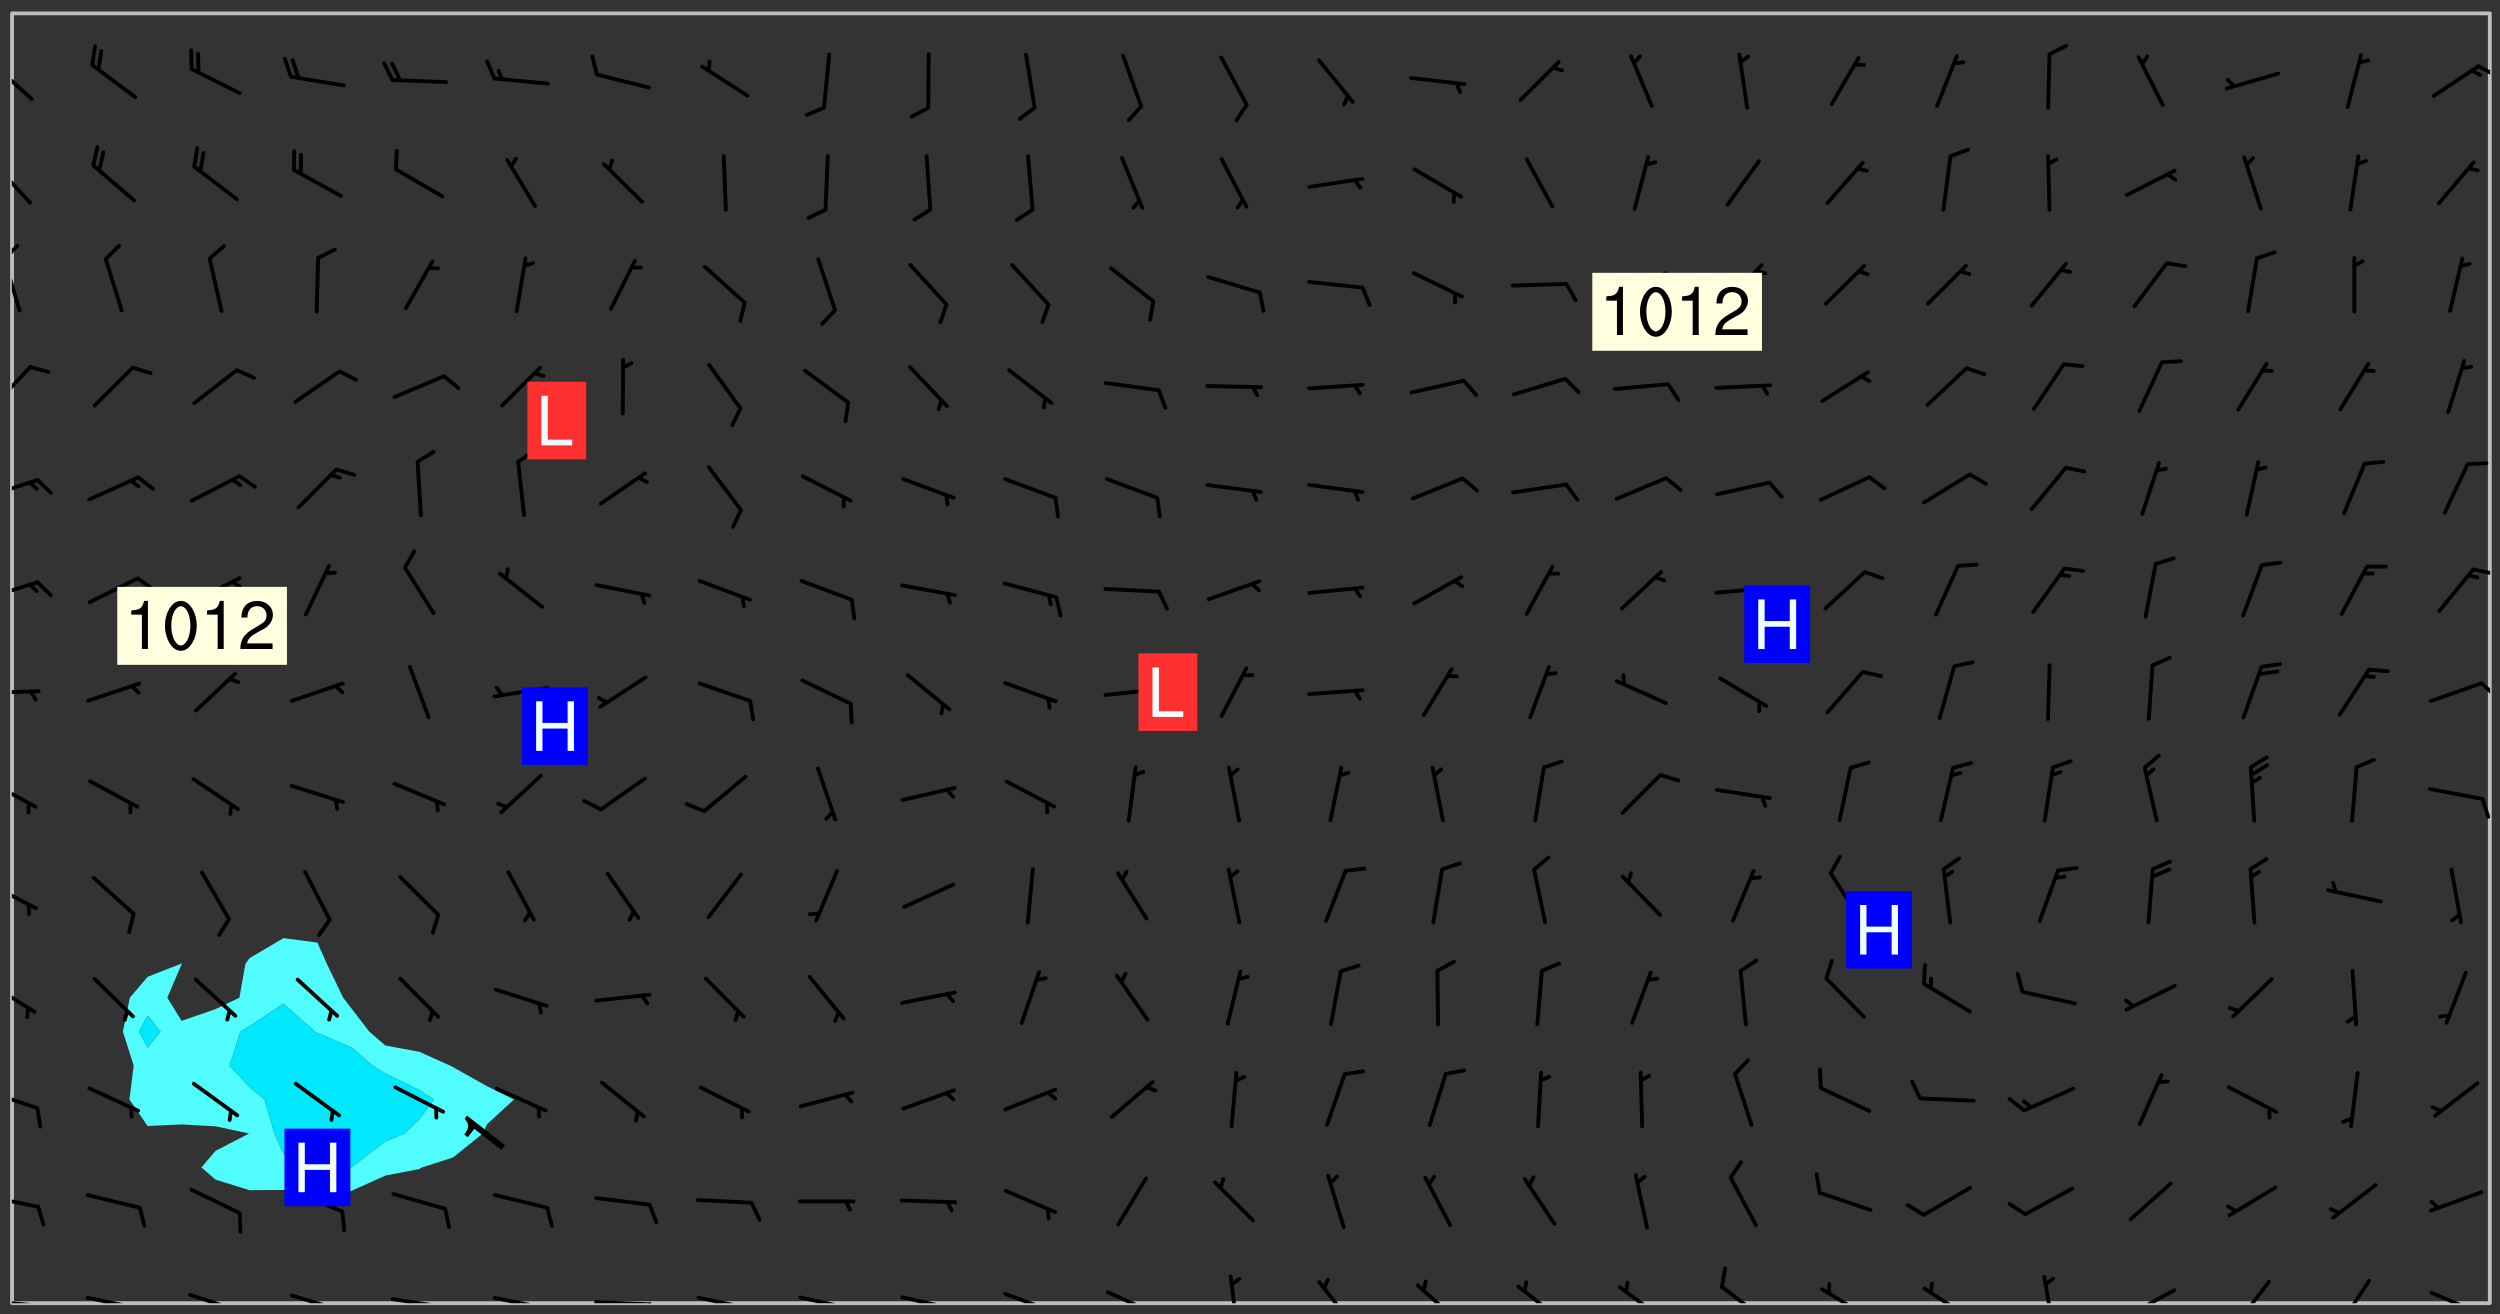 <svg xmlns="http://www.w3.org/2000/svg" role="img" xmlns:xlink="http://www.w3.org/1999/xlink" viewBox="142.45 309.95 326.84 171.84"><rect x="142.45" y="309.95" width="326.84" height="171.84" fill="#333333" stroke="none"/><defs><clipPath id="clip2"><path d="M 144 311.672 L 145 311.672 L 145 480.328 L 144 480.328 Z M 144 311.672"/></clipPath><clipPath id="clip3"><path d="M 144 311.672 L 468 311.672 L 468 480.328 L 144 480.328 Z M 144 311.672"/></clipPath><clipPath id="clip4"><path d="M 467 311.672 L 468 311.672 L 468 480.328 L 467 480.328 Z M 467 311.672"/></clipPath><clipPath id="clip5"><path d="M 144 479 L 148 479 L 148 480.328 L 144 480.328 Z M 144 479"/></clipPath><clipPath id="clip6"><path d="M 147 480 L 149 480 L 149 480.328 L 147 480.328 Z M 147 480"/></clipPath><clipPath id="clip7"><path d="M 153 479 L 162 479 L 162 480.328 L 153 480.328 Z M 153 479"/></clipPath><clipPath id="clip8"><path d="M 160 480 L 162 480 L 162 480.328 L 160 480.328 Z M 160 480"/></clipPath><clipPath id="clip9"><path d="M 167 478 L 175 478 L 175 480.328 L 167 480.328 Z M 167 478"/></clipPath><clipPath id="clip10"><path d="M 180 479 L 188 479 L 188 480.328 L 180 480.328 Z M 180 479"/></clipPath><clipPath id="clip11"><path d="M 193 479 L 201 479 L 201 480.328 L 193 480.328 Z M 193 479"/></clipPath><clipPath id="clip12"><path d="M 200 480 L 202 480 L 202 480.328 L 200 480.328 Z M 200 480"/></clipPath><clipPath id="clip13"><path d="M 206 479 L 215 479 L 215 480.328 L 206 480.328 Z M 206 479"/></clipPath><clipPath id="clip14"><path d="M 213 480 L 215 480 L 215 480.328 L 213 480.328 Z M 213 480"/></clipPath><clipPath id="clip15"><path d="M 220 479 L 228 479 L 228 480.328 L 220 480.328 Z M 220 479"/></clipPath><clipPath id="clip16"><path d="M 227 480 L 229 480 L 229 480.328 L 227 480.328 Z M 227 480"/></clipPath><clipPath id="clip17"><path d="M 233 479 L 241 479 L 241 480.328 L 233 480.328 Z M 233 479"/></clipPath><clipPath id="clip18"><path d="M 240 480 L 242 480 L 242 480.328 L 240 480.328 Z M 240 480"/></clipPath><clipPath id="clip19"><path d="M 246 479 L 255 479 L 255 480.328 L 246 480.328 Z M 246 479"/></clipPath><clipPath id="clip20"><path d="M 253 480 L 255 480 L 255 480.328 L 253 480.328 Z M 253 480"/></clipPath><clipPath id="clip21"><path d="M 260 479 L 268 479 L 268 480.328 L 260 480.328 Z M 260 479"/></clipPath><clipPath id="clip22"><path d="M 267 480 L 269 480 L 269 480.328 L 267 480.328 Z M 267 480"/></clipPath><clipPath id="clip23"><path d="M 273 478 L 281 478 L 281 480.328 L 273 480.328 Z M 273 478"/></clipPath><clipPath id="clip24"><path d="M 287 478 L 294 478 L 294 480.328 L 287 480.328 Z M 287 478"/></clipPath><clipPath id="clip25"><path d="M 303 476 L 305 476 L 305 480.328 L 303 480.328 Z M 303 476"/></clipPath><clipPath id="clip26"><path d="M 314 477 L 320 477 L 320 480.328 L 314 480.328 Z M 314 477"/></clipPath><clipPath id="clip27"><path d="M 327 477 L 334 477 L 334 480.328 L 327 480.328 Z M 327 477"/></clipPath><clipPath id="clip28"><path d="M 340 477 L 347 477 L 347 480.328 L 340 480.328 Z M 340 477"/></clipPath><clipPath id="clip29"><path d="M 353 477 L 361 477 L 361 480.328 L 353 480.328 Z M 353 477"/></clipPath><clipPath id="clip30"><path d="M 367 477 L 374 477 L 374 480.328 L 367 480.328 Z M 367 477"/></clipPath><clipPath id="clip31"><path d="M 380 478 L 387 478 L 387 480.328 L 380 480.328 Z M 380 478"/></clipPath><clipPath id="clip32"><path d="M 393 478 L 401 478 L 401 480.328 L 393 480.328 Z M 393 478"/></clipPath><clipPath id="clip33"><path d="M 409 476 L 412 476 L 412 480.328 L 409 480.328 Z M 409 476"/></clipPath><clipPath id="clip34"><path d="M 420 478 L 427 478 L 427 480.328 L 420 480.328 Z M 420 478"/></clipPath><clipPath id="clip35"><path d="M 420 480 L 422 480 L 422 480.328 L 420 480.328 Z M 420 480"/></clipPath><clipPath id="clip36"><path d="M 434 477 L 440 477 L 440 480.328 L 434 480.328 Z M 434 477"/></clipPath><clipPath id="clip37"><path d="M 448 477 L 453 477 L 453 480.328 L 448 480.328 Z M 448 477"/></clipPath><clipPath id="clip38"><path d="M 460 478 L 468 478 L 468 480.328 L 460 480.328 Z M 460 478"/></clipPath><clipPath id="clip39"><path d="M 144 466 L 148 466 L 148 468 L 144 468 Z M 144 466"/></clipPath><clipPath id="clip40"><path d="M 144 452 L 148 452 L 148 456 L 144 456 Z M 144 452"/></clipPath><clipPath id="clip41"><path d="M 144 438 L 148 438 L 148 443 L 144 443 Z M 144 438"/></clipPath><clipPath id="clip42"><path d="M 144 425 L 148 425 L 148 429 L 144 429 Z M 144 425"/></clipPath><clipPath id="clip43"><path d="M 144 411 L 148 411 L 148 416 L 144 416 Z M 144 411"/></clipPath><clipPath id="clip44"><path d="M 144 400 L 148 400 L 148 401 L 144 401 Z M 144 400"/></clipPath><clipPath id="clip45"><path d="M 466 399 L 468 399 L 468 402 L 466 402 Z M 466 399"/></clipPath><clipPath id="clip46"><path d="M 144 385 L 148 385 L 148 389 L 144 389 Z M 144 385"/></clipPath><clipPath id="clip47"><path d="M 465 384 L 468 384 L 468 386 L 465 386 Z M 465 384"/></clipPath><clipPath id="clip48"><path d="M 144 372 L 148 372 L 148 376 L 144 376 Z M 144 372"/></clipPath><clipPath id="clip49"><path d="M 144 357 L 147 357 L 147 364 L 144 364 Z M 144 357"/></clipPath><clipPath id="clip50"><path d="M 144 343 L 146 343 L 146 351 L 144 351 Z M 144 343"/></clipPath><clipPath id="clip51"><path d="M 144 341 L 145 341 L 145 345 L 144 345 Z M 144 341"/></clipPath><clipPath id="clip52"><path d="M 144 331 L 147 331 L 147 337 L 144 337 Z M 144 331"/></clipPath><clipPath id="clip53"><path d="M 144 317 L 147 317 L 147 324 L 144 324 Z M 144 317"/></clipPath><clipPath id="clip54"><path d="M 466 318 L 468 318 L 468 321 L 466 321 Z M 466 318"/></clipPath><g id="surface110" clip-path="url(#clip1)"><path fill="#fff" fill-opacity="0" fill-rule="evenodd" d="M 0 0 L 1000 0 L 1000 1000 L 0 1000 Z M 0 0"/><path fill="#d3d3d3" fill-opacity="0" fill-rule="evenodd" d="M162.152 355.867L161.918 356.16 161.977 356.395 162.094 356.566 162.27 356.801 162.562 357.148 162.676 357.207 162.793 357.035 162.852 356.801 163.027 356.625 163.492 356.449 164.191 356.449 164.426 356.742 164.715 357.559 164.773 357.734 164.949 357.965 165.301 358.199 166 358.898 166.172 359.074 166.406 359.422 166.641 359.832 166.93 360.414 167.34 360.879 167.57 361.113 167.805 361.289 167.922 361.52 168.098 361.812 168.27 362.977 168.27 363.211 168.328 363.5 168.387 363.617 168.504 363.734 168.852 364.145 168.969 364.316 169.145 364.492 169.32 364.727 169.438 364.898 169.609 365.25 169.668 365.484 169.902 365.891 170.137 365.832 169.961 366.008 169.902 366.938 169.32 366.938 169.086 366.824 168.738 366.938 168.621 367.055 168.562 367.348 168.504 367.523 168.387 367.695 167.922 367.988 167.863 368.223 167.805 368.336 167.805 368.98 167.863 369.152 167.863 369.562 167.922 369.621 167.922 370.027 167.98 370.434 168.098 370.609 168.156 370.668 168.387 371.309 168.328 371.602 168.328 372.301 168.27 372.883 168.27 373.117 168.211 373.348 168.156 373.699 168.156 375.621 168.211 375.738 168.637 375.738 168.27 375.855 168.246 376.207 169.137 377.375 170.879 377.914 172.219 378.273 172.219 378.812 172.309 379.621 172.844 380.336 174.363 380.605 175.254 380.52 175.344 381.684 175.879 381.863 177.039 381.684 179.094 380.699 180.254 380.336 182.133 380.16 183.828 379.98 183.648 380.699 182.133 380.785 180.883 380.875 180.078 381.145 179.004 381.953 179.273 382.672 179.809 383.57 179.629 384.195 179.363 385.004 179.629 386.082 180.254 386.98 181.059 387.16 182.309 386.98 182.043 387.703 182.141 388.207 182.195 388.5 182.195 388.672 182.254 388.965 182.254 389.371 182.43 389.488 182.781 389.605 183.188 389.605 183.48 389.43 183.594 389.312 183.652 389.195 183.77 388.965 183.828 388.789 184.18 388.324 184.41 388.148 184.586 388.09 184.762 388.148 184.82 388.324 184.938 389.312 184.992 389.781 185.051 389.953 185.168 390.188 185.344 390.246 186.16 390.305 186.449 390.305 186.566 390.539 186.625 390.945 186.684 391.297 186.684 392.402 186.801 392.695 186.918 393.043 187.207 393.742 187.383 394.094 187.965 394.848 188.316 395.023 188.488 395.082 188.957 395.316 189.598 395.781 189.945 396.016 190.238 396.191 190.531 396.246 190.762 396.309 191.578 396.656 191.871 396.832 191.984 397.004 192.336 397.355 192.453 397.531 192.977 398.172 192.977 398.461 193.035 398.812 193.035 399.16 193.094 399.512 193.152 399.801 193.27 399.859 193.441 399.918 193.617 399.918 194.199 400.152 194.375 400.27 194.551 400.559 194.727 400.793 194.84 401.027 195.133 401.258 195.25 401.375 195.25 401.785 195.309 401.84 195.598 402.074 195.832 402.191 195.891 402.309 196.008 402.48 196.066 402.598 196.297 402.832 196.355 403.008 196.59 403.066 196.707 403.125 196.59 403.238 196.531 403.355 196.531 403.473 196.414 403.766 196.297 404.055 196.297 404.637 196.473 404.754 196.59 404.812 196.648 404.93 196.766 405.047 196.879 405.105 197.055 405.453 197.113 405.805 197.172 406.211 197.172 406.387 197.113 406.562 196.996 407.262 196.996 407.434 197.113 407.609 197.406 407.902 197.812 407.902 197.988 408.02 198.105 408.191 198.223 408.484 198.223 408.719 197.695 408.719 197.465 408.484 197.23 408.484 197.055 408.543 196.996 409.242 197.055 409.59 197.172 409.766 197.348 410.176 197.465 410.406 197.754 410.875 197.93 410.93 198.453 410.93 198.688 410.988 199.445 411.629 199.504 411.922 199.504 412.156 199.562 412.215 199.793 412.562 199.793 412.914 199.676 413.086 199.676 413.379 199.969 413.668 200.262 413.844 200.434 413.902 200.727 414.078 201.02 414.195 201.602 414.602 201.891 414.836 202.184 415.012 202.402 415.172 202.418 415.184 202.648 415.359 203.289 415.883 203.465 416.117 203.582 416.293 203.758 416.469 203.871 416.641 203.871 417.281 203.988 417.457 204.457 417.574 205.039 417.691 205.273 417.75 205.504 417.863 205.797 417.98 205.91 418.039 206.496 418.391 206.785 418.562 206.961 418.625 207.137 418.68 207.312 418.738 208.012 419.09 208.301 419.266 208.535 419.32 208.824 419.496 209.059 419.613 209.699 420.02 209.992 420.137 210.164 420.195 210.398 420.254 210.809 420.312 211.039 420.371 211.273 420.488 211.332 420.66 210.922 420.836 211.391 420.895 211.449 421.188 211.562 421.422 211.738 421.477 211.973 421.535 212.148 421.594 212.555 421.711 213.195 421.945 213.312 422.117 213.371 422.352 213.371 422.527 213.312 422.645 213.254 423.051 213.488 423.285 213.605 423.344 213.953 423.461 214.594 423.691 214.77 423.809 215.059 423.926 215.234 424.102 215.469 424.566 216.051 425.672 216.227 425.848 216.574 426.023 216.75 426.141 217.102 426.258 218.148 426.781 218.383 426.84 218.848 426.953 219.141 427.012 219.605 427.188 220.363 427.77 220.598 428.004 220.945 428.469 221.121 428.645 221.41 428.879 222.227 429.578 222.52 429.754 222.809 430.043 223.102 430.219 223.395 430.508 224.09 431.148 224.266 431.324 224.559 431.559 224.848 431.793 225.316 432.082 225.957 432.664 226.305 432.898 226.539 433.191 226.887 433.539 227.238 434.004 228.172 434.996 228.52 435.402 228.637 435.578 228.871 435.637 228.984 435.754 229.629 435.93 229.859 436.043 230.094 436.102 230.387 436.277 230.617 436.395 231.551 437.094 231.957 437.5 232.191 437.676 232.598 437.852 232.832 437.969 233.648 438.316 233.996 438.551 234.23 438.668 234.523 438.957 234.754 439.074 235.512 439.426 235.863 439.598 236.094 439.656 236.387 439.773 236.621 439.832 237.492 440.008 238.309 440.008 238.777 440.238 238.949 440.297 239.824 440.996 240.289 441.113 240.582 441.172 240.758 441.23 240.988 441.289 241.457 441.348 241.805 441.406 242.156 441.465 242.562 441.523 242.855 441.523 243.027 441.582 243.027 441.812 243.203 441.988 243.496 441.988 243.844 442.047 244.195 442.105 244.895 442.223 245.535 442.223 246 441.988 246.293 441.812 246.465 441.695 246.875 441.523 247.164 441.348 248.098 440.883 248.566 440.59 249.09 440.297 249.555 440.125 250.02 439.949 251.07 439.484 251.359 439.367 251.77 439.25 252.059 439.133 252.586 438.957 254.102 438.258 254.684 437.91 254.973 437.852 255.266 437.793 255.613 437.676 256.488 437.445 256.84 437.328 256.953 437.328 257.188 437.27 258.062 437.035 258.297 436.977 259.109 436.977 259.461 436.918 260.277 436.801 260.449 436.742 260.801 436.688 261.094 436.629 261.324 436.57 262.141 436.395 262.316 436.336 262.664 436.336 262.898 436.277 263.363 436.16 264.121 435.988 264.355 435.93 264.703 435.93 265.113 435.812 265.402 435.754 266.688 435.695 266.977 435.695 267.387 435.637 267.617 435.578 267.793 435.578 268.668 435.461 269.074 435.461 269.484 435.344 269.832 435.344 270.184 435.23 271.055 435.172 272.805 435.172 273.852 435.461 274.262 435.578 274.551 435.695 274.902 435.812 275.191 435.93 276.242 436.102 276.531 436.16 276.824 436.16 277.117 436.219 277.289 436.277 277.699 436.336 277.871 436.395 277.988 436.453 278.105 436.453 278.223 436.512 278.574 436.57 278.688 436.57 279.098 436.637 281.02 437.031 282.945 437.426 284.465 437.875 286.16 438.594 288.305 439.398 289.91 438.68 291.34 437.875 292.5 436.797 293.75 436.348 296.785 435.629 298.66 435.27 300.805 433.922 303.039 432.668 305.539 431.41 307.234 430.961 309.02 430.781 310.18 430.512 310.805 431.051 312.145 430.781 312.859 429.793 313.844 428.449 314.289 428.27 315.094 427.91 316.969 427.371 318.754 426.922 320.004 426.652 321.164 426.562 322.863 426.473 324.824 426.203 326.074 426.113 326.613 426.113 327.238 426.023 328.129 426.023 330.273 425.844 332.684 425.664 335.273 425.574 336.969 425.754 338.578 425.844 340.008 426.203 341.168 426.922 343.043 427.91 344.203 429.438 344.469 430.152 345.098 430.242 345.453 431.141 345.988 431.68 346.523 433.207 347.598 433.566 348.133 433.566 347.328 434.102 347.418 435.809 348.133 438.504 349.023 439.309 349.918 440.297 350.633 441.555 352.418 442.094 353.938 441.914 354.293 443.258 355.902 442.453 356.883 441.914 357.152 442.184 357.469 441.969 357.688 441.824 358.488 442.273 358.938 441.914 359.293 441.914 359.828 441.645 360.367 440.926 360.902 440.656 361.527 439.668 362.688 440.117 363.527 440.488 364.922 441.105 366.617 440.926 368.223 440.926 370.008 441.016 370.188 439.309 370.723 437.965 371.527 438.234 372.02 439.082 372.422 439.488 372.332 440.027 372.332 440.387 373.047 440.836 373.758 440.566 375.188 440.566 375.547 441.555 375.992 442.812 376.707 444.156 377.957 444.785 379.652 445.414 380.367 445.234 380.547 444.695 381.527 444.605 381.977 444.965 382.062 446.223 381.797 446.852 381.262 447.031 381.262 447.57 381.977 448.555 382.242 449.094 383.227 450.082 384.027 451.16 383.762 451.52 383.672 452.418 383.047 454.75 382.691 456.816 382.602 458.609 382.422 459.328 382.332 459.867 382.332 461.305 381.352 463.188 380.992 464.895 380.457 465.793 379.652 466.961 379.387 467.5 381.441 468.754 381.527 469.113 381.172 469.652 381.082 469.473 381.082 470.281 381.172 471.719 380.727 472.434 379.652 472.527 379.387 473.242 379.922 474.141 380.727 474.859 381.887 475.668 383.227 475.938 383.672 476.297 383.316 476.746 381.527 476.656 380.277 476.207 379.562 475.488 378.938 475.398 378.762 478.988 378.574 480.297 467.934 480.297 467.934 311.703 412.664 311.703 412.664 360.785 413.426 360.91 416.715 361.453 418.738 364.289 418.738 367.043 421.09 367.375 423.438 367.707 427.488 367.707 426.109 371.867 424.086 372.574 422.062 373.277 421.52 373.621 418.926 375.238 418.738 375.355 416.715 373.277 415.984 370.535 413.312 368.457 411.938 364.957 411.871 364.875 409.914 362.203 412.664 360.785 412.664 311.703 294.422 311.703 294.422 403.117 294.539 403.148 294.672 403.16 294.746 403.234 294.852 403.281 294.941 403.34 295.027 403.398 295.117 403.457 295.414 403.754 295.473 403.844 295.504 403.961 295.531 404.078 295.547 404.215 295.516 404.332 295.457 404.422 295.398 404.508 295.355 404.613 295.309 404.715 295.281 404.836 295.281 404.98 295.457 405.25 295.605 405.398 295.68 405.484 295.754 405.559 295.797 405.664 295.859 405.754 295.918 405.84 295.961 405.945 296.02 406.035 296.066 406.137 296.109 406.242 296.168 406.328 296.285 406.508 296.359 406.582 296.422 406.668 296.48 406.758 296.523 406.863 296.582 406.953 296.641 407.039 296.703 407.129 296.762 407.219 296.805 407.32 296.922 407.5 296.996 407.574 297.055 407.66 297.129 407.734 297.219 407.793 297.324 407.84 297.473 407.84 297.605 407.824 297.738 407.84 297.84 407.793 297.914 407.719 297.961 407.617 297.945 407.484 297.945 407.336 297.898 407.23 297.871 407.113 297.824 407.012 297.797 406.891 297.754 406.789 297.691 406.699 297.648 406.598 297.605 406.492 297.574 406.375 297.559 406.242 297.547 406.105 297.633 406.047 297.691 405.961 297.812 405.93 297.855 406.035 297.871 406.168 297.871 406.285 297.93 406.387 297.988 406.477 298.078 406.535 298.227 406.684 298.285 406.773 298.328 406.879 298.316 406.98 298.402 407.039 298.508 407.086 298.594 407.145 298.684 407.203 298.758 407.277 298.641 407.305 298.535 407.352 298.449 407.41 298.375 407.484 298.316 407.574 298.254 407.66 298.227 407.781 298.18 407.883 298.137 407.988 298.105 408.105 298.094 408.238 298.078 408.371 298.078 408.52 298.105 408.637 298.152 408.742 298.195 408.844 298.254 408.934 298.328 409.008 298.418 409.066 298.492 409.141 298.582 409.199 298.641 409.289 298.684 409.395 298.73 409.496 298.848 409.527 298.98 409.543 299.129 409.543 299.246 409.512 299.352 409.555 299.395 409.66 299.441 409.762 299.469 409.883 299.5 410 299.527 410.117 299.559 410.238 299.586 410.355 299.691 410.398 299.793 410.445 299.926 410.43 300.074 410.578 300.137 410.664 300.211 410.738 300.281 410.812 300.371 410.875 300.477 410.918 300.578 410.961 300.695 410.992 300.832 411.008 300.949 410.977 301.023 410.902 301.051 410.785 301.039 410.652 301.008 410.531 300.98 410.414 301.023 410.309 301.141 410.309 301.23 410.371 301.348 410.398 301.496 410.398 301.629 410.414 301.777 410.414 301.91 410.43 302.043 410.414 302.191 410.414 302.324 410.398 302.457 410.387 302.594 410.398 302.711 410.371 302.844 410.355 303.035 410.297 302.977 410.473 302.961 410.605 302.934 410.727 302.918 410.859 302.859 410.945 302.727 410.961 302.621 411.008 302.516 411.051 302.398 411.082 302.281 411.109 302.016 411.141 301.867 411.141 301.734 411.156 301.66 411.23 301.719 411.316 301.867 411.465 301.984 411.645 302.059 411.715 302.148 411.777 302.238 411.836 302.324 411.895 302.414 411.953 302.516 411.996 302.621 412.059 302.727 412.102 302.812 412.16 302.918 412.207 303.02 412.25 303.199 412.367 303.258 412.457 303.215 412.559 303.168 412.664 303.184 412.797 303.406 413.02 303.465 413.109 303.508 413.211 303.539 413.332 303.582 413.434 303.598 413.566 303.629 413.684 303.641 413.82 303.672 413.938 303.82 414.086 303.922 414.129 304.027 414.172 304.145 414.203 304.277 414.219 304.414 414.234 304.531 414.234 304.648 414.203 304.738 414.145 304.781 414.039 304.828 413.938 304.871 413.832 304.902 413.715 304.914 413.582 304.914 413.434 304.902 413.301 304.887 413.168 304.855 413.051 304.812 412.945 304.766 412.84 304.723 412.738 304.68 412.633 304.664 412.5 304.68 412.367 304.707 412.25 304.738 412.133 304.766 412.012 304.812 411.91 304.902 411.852 304.988 411.789 305.062 411.715 305.152 411.656 305.375 411.434 305.434 411.348 305.508 411.273 305.625 411.094 305.684 411.008 305.684 410.859 305.609 410.785 305.508 410.738 305.402 410.695 305.301 410.652 305.242 410.562 305.195 410.457 305.168 410.34 305.258 410.281 305.375 410.25 305.477 410.207 305.656 410.09 305.805 409.941 305.816 409.809 305.805 409.703 305.715 409.645 305.582 409.66 305.434 409.66 305.301 409.676 305.168 409.66 305.047 409.629 304.961 409.57 304.887 409.496 304.828 409.406 304.766 409.32 304.648 409.141 304.59 409.055 304.621 408.934 304.707 408.875 304.828 408.844 304.887 408.758 304.887 408.637 304.855 408.52 304.797 408.43 304.738 408.344 304.691 408.238 304.664 408.121 304.648 407.988 304.707 407.898 304.781 407.824 304.871 407.766 304.988 407.586 305.062 407.512 305.121 407.426 305.27 407.277 305.391 407.246 305.523 407.23 305.656 407.246 305.73 407.32 305.773 407.426 305.789 407.559 305.758 407.676 305.641 407.707 305.508 407.719 305.359 407.867 305.316 407.973 305.27 408.074 305.242 408.195 305.211 408.312 305.211 408.461 305.242 408.578 305.285 408.684 305.344 408.773 305.418 408.844 305.492 408.918 305.609 408.949 305.73 408.977 305.848 408.949 305.98 408.934 306.098 408.934 306.188 408.992 306.262 409.066 306.309 409.172 306.367 409.258 306.469 409.305 306.602 409.32 306.707 409.363 306.793 409.422 306.781 409.527 306.707 409.602 306.527 409.719 306.469 409.809 306.379 409.867 306.309 409.941 306.234 410.016 306.172 410.105 306.145 410.223 306.129 410.355 306.145 410.488 306.129 410.621 306.129 410.77 306.145 410.902 306.172 411.02 306.203 411.141 306.277 411.215 306.367 411.273 306.453 411.332 306.543 411.391 306.66 411.422 306.66 411.508 306.559 411.555 306.469 411.613 306.203 411.645 306.086 411.672 305.938 411.672 305.832 411.715 305.73 411.762 305.672 411.852 305.609 412.086 305.598 412.219 305.566 412.34 305.551 412.473 305.551 412.766 305.539 412.898 305.551 413.035 305.566 413.168 305.699 413.184 305.832 413.195 305.953 413.227 306.039 413.285 306.113 413.359 306.16 413.465 306.203 413.566 306.219 413.699 306.219 414.145 306.203 414.277 306.203 414.723 306.234 414.988 306.262 415.105 306.277 415.238 306.309 415.355 306.395 415.566 306.426 415.832 306.426 415.98 306.395 416.098 306.367 416.215 306.336 416.336 306.309 416.453 306.277 416.57 306.246 416.691 306.234 416.824 306.219 416.957 306.309 417.016 306.426 416.984 306.527 417 306.574 417.105 306.543 417.371 306.543 417.812 306.5 417.918 306.453 418.023 306.41 418.125 306.367 418.23 306.309 418.316 306.277 418.438 306.234 418.555 306.203 418.672 306.188 418.805 306.203 418.938 306.262 419.027 306.367 419.074 306.453 419.133 306.512 419.219 306.5 419.355 306.469 419.473 306.426 419.574 306.426 420.02 306.41 420.152 306.41 420.301 306.379 420.418 306.336 420.523 306.309 420.641 306.262 420.746 306.219 420.848 306.188 420.969 306.16 421.086 306.129 421.219 306.098 421.336 306.07 421.453 306.027 421.559 305.996 421.676 305.965 421.797 305.953 421.93 305.938 422.062 305.938 422.359 305.965 422.477 305.965 422.625 306.012 423.023 306.039 423.141 306.098 423.23 306.219 423.262 306.367 423.262 306.5 423.246 306.559 423.336 306.559 423.453 306.5 423.543 306.41 423.602 306.309 423.645 306.203 423.691 306.113 423.75 306.027 423.809 305.891 423.824 305.773 423.793 305.641 423.777 305.539 423.824 305.477 423.91 305.465 424.047 305.449 424.18 305.418 424.297 305.391 424.414 305.375 424.547 305.344 424.668 305.344 424.965 305.359 425.098 305.391 425.215 305.391 425.363 305.402 425.496 305.402 425.645 305.375 425.762 305.328 425.863 305.301 425.984 305.27 426.102 305.211 426.191 305.137 426.266 305.035 426.309 304.93 426.355 304.812 426.383 304.691 426.414 304.59 426.367 304.648 426.281 304.754 426.234 304.781 426.117 304.812 426 304.84 425.879 304.871 425.762 304.871 425.613 304.887 425.48 304.855 425.363 304.812 425.258 304.707 425.273 304.633 425.348 304.531 425.391 304.441 425.453 304.367 425.527 304.324 425.629 304.309 425.762 304.277 425.879 304.25 426 304.219 426.117 304.191 426.234 304.16 426.355 304.133 426.473 304.102 426.59 304.059 426.695 303.969 426.754 303.879 426.754 303.762 426.723 303.73 426.637 303.746 426.5 303.715 426.383 303.715 426.234 303.703 426.102 303.703 425.953 303.641 425.719 303.613 425.598 303.57 425.496 303.523 425.391 303.465 425.305 303.406 425.215 303.363 425.109 303.301 425.023 303.152 424.875 303.082 424.801 302.977 424.754 302.871 424.711 302.77 424.668 302.473 424.371 302.383 424.297 302.297 424.238 302.191 424.195 302.102 424.133 302.016 424.074 301.91 424.031 301.82 423.973 301.734 423.91 301.66 423.84 301.555 423.793 301.469 423.734 301.363 423.691 301.273 423.629 301.172 423.586 301.066 423.543 300.98 423.484 300.875 423.438 300.77 423.395 300.668 423.348 300.578 423.289 300.477 423.246 300.371 423.203 300.281 423.141 300.164 423.113 300.031 423.098 299.898 423.113 299.75 423.113 299.617 423.129 299.5 423.098 299.41 423.039 299.336 422.965 299.246 422.906 299.145 422.859 298.996 422.859 298.875 422.832 298.773 422.789 298.699 422.715 298.582 422.535 298.492 422.477 298.391 422.434 298.301 422.371 298.195 422.328 298.105 422.27 298.02 422.211 297.914 422.164 297.855 422.078 297.797 421.988 297.754 421.883 297.707 421.781 297.633 421.707 297.547 421.648 297.473 421.574 297.383 421.516 297.16 421.293 297.117 421.188 297.086 420.922 297.191 420.879 297.336 420.879 297.441 420.922 297.516 420.996 297.605 421.055 297.691 421.113 297.797 421.16 297.887 421.219 298.035 421.367 298.105 421.441 298.254 421.59 298.316 421.676 298.391 421.75 298.477 421.809 298.551 421.883 298.641 421.945 298.73 422.004 298.816 422.062 299.086 422.238 299.188 422.285 299.293 422.328 299.395 422.371 299.441 422.297 299.5 422.211 299.574 422.137 299.645 422.062 299.75 422.105 299.824 422.18 299.883 422.27 299.926 422.371 299.973 422.477 300.016 422.582 300.137 422.609 300.254 422.582 300.328 422.492 300.371 422.387 300.43 422.297 300.504 422.223 300.609 422.18 300.727 422.152 300.859 422.164 300.949 422.223 301.098 422.371 301.156 422.461 301.199 422.566 301.246 422.668 301.289 422.773 301.332 422.875 301.438 422.922 301.543 422.965 301.676 422.98 301.762 422.922 301.82 422.832 301.895 422.758 302 422.715 302.117 422.742 302.223 422.789 302.324 422.832 302.43 422.875 302.531 422.922 302.711 423.039 302.711 423.156 302.695 423.289 302.711 423.422 302.727 423.559 302.785 423.645 302.887 423.691 303.008 423.719 303.125 423.75 303.273 423.75 303.391 423.719 303.449 423.629 303.629 423.512 303.688 423.422 303.762 423.348 303.82 423.262 303.938 423.082 304.117 422.965 304.234 422.996 304.324 423.055 304.367 423.129 304.352 423.262 304.352 423.379 304.441 423.438 304.59 423.438 304.723 423.422 304.855 423.41 305.121 423.379 305.227 423.336 305.344 423.305 305.465 423.277 305.539 423.203 305.609 423.129 305.672 423.039 305.656 422.934 305.609 422.832 305.508 422.789 305.402 422.773 305.285 422.801 305.02 422.832 304.871 422.832 304.797 422.758 304.707 422.699 304.59 422.668 304.473 422.641 304.34 422.625 304.191 422.625 304.059 422.641 303.762 422.641 303.656 422.594 303.508 422.445 303.465 422.344 303.406 422.254 303.629 422.031 303.715 421.973 303.82 421.93 303.938 421.898 304.07 421.883 304.203 421.898 304.34 421.914 304.441 421.957 304.574 421.945 304.664 421.883 304.766 421.84 304.828 421.75 304.781 421.648 304.691 421.59 304.574 421.559 304.473 421.516 304.414 421.426 304.352 421.336 304.352 421.219 304.367 421.086 304.473 421.039 304.547 420.969 304.547 420.848 304.457 420.789 304.426 420.672 304.516 420.613 304.59 420.539 304.633 420.434 304.691 420.344 304.738 420.242 304.754 420.109 304.754 419.961 304.707 419.855 304.664 419.754 304.574 419.695 304.441 419.68 304.34 419.637 304.203 419.621 304.086 419.59 303.641 419.59 303.508 419.574 303.375 419.562 303.242 419.547 303.125 419.516 302.977 419.516 302.844 419.5 302.711 419.488 302.445 419.457 302.324 419.414 302.238 419.355 302.164 419.281 302.164 419.133 302.176 419 302.281 418.953 302.383 418.91 302.516 418.895 302.668 418.895 302.801 418.879 303.094 418.879 303.215 418.91 303.316 418.953 303.406 419.012 303.641 419.074 303.762 419.027 303.852 418.969 303.953 418.926 304.086 418.91 304.191 418.953 304.293 419 304.426 419.012 304.547 418.984 304.691 418.984 304.812 418.953 304.93 418.926 305.035 418.879 305.109 418.805 305.195 418.746 305.344 418.598 305.402 418.512 305.449 418.406 305.477 418.289 305.492 418.184 305.391 418.141 305.301 418.082 305.184 418.051 305.078 418.008 304.988 417.945 304.914 417.859 304.84 417.785 304.738 417.742 304.633 417.695 304.531 417.652 304.473 417.562 304.426 417.461 304.34 417.25 304.277 417.164 304.219 417.074 304.145 417 304.059 416.941 303.789 416.941 303.672 416.973 303.582 417.031 303.48 417.074 303.348 417.09 303.242 417.074 303.215 416.957 303.152 416.867 303.035 416.836 302.934 416.793 302.785 416.645 302.754 416.527 302.738 416.422 302.812 416.348 302.992 416.23 303.109 416.203 303.227 416.172 303.363 416.188 303.465 416.23 303.57 416.273 303.672 416.32 303.777 416.363 303.895 416.395 304.027 416.41 304.145 416.438 304.277 416.453 304.383 416.438 304.473 416.379 304.398 416.305 304.293 416.262 304.219 416.188 304.145 416.098 303.996 415.949 303.91 415.891 303.82 415.832 303.746 415.758 303.656 415.699 303.555 415.652 303.434 415.625 303.332 415.578 303.227 415.535 303.109 415.504 303.008 415.461 302.887 415.43 302.738 415.43 302.621 415.461 302.516 415.504 302.43 415.566 302.25 415.684 302.164 415.742 302.074 415.801 301.969 415.848 301.883 415.906 301.777 415.949 301.676 415.992 301.57 416.039 301.496 416.113 301.438 416.203 301.379 416.289 301.332 416.395 301.273 416.48 301.199 416.555 301.066 416.543 300.949 416.512 300.832 416.512 300.758 416.586 300.668 416.645 300.594 416.719 300.504 416.777 300.418 416.836 300.312 416.883 300.211 416.926 300.074 416.941 299.973 416.898 299.824 416.75 299.719 416.703 299.633 416.703 299.527 416.75 299.426 416.793 299.305 416.824 299.188 416.793 299.113 416.719 299.113 416.602 299.145 416.48 299.219 416.41 299.277 416.32 299.352 416.246 299.469 416.215 299.574 416.172 299.867 416.172 300 416.156 300.137 416.141 300.238 416.098 300.328 416.039 300.43 415.992 300.52 415.934 300.652 415.922 300.742 415.98 300.875 415.992 300.965 415.934 301.051 415.875 301.156 415.832 301.246 415.773 301.332 415.711 301.422 415.652 301.57 415.504 301.629 415.418 301.688 415.328 301.793 415.285 301.926 415.27 302.043 415.297 302.164 415.328 302.223 415.27 302.281 415.18 302.312 414.914 302.34 414.797 302.445 414.809 302.578 414.824 302.68 414.781 302.77 414.723 302.828 414.633 302.902 414.559 302.961 414.469 303.008 414.367 303.02 414.234 303.008 414.102 302.961 413.996 302.812 413.848 302.754 413.758 302.695 413.672 302.652 413.566 302.652 413.121 302.668 412.988 302.668 412.84 302.68 412.707 302.621 412.648 302.531 412.707 302.43 412.664 302.25 412.547 302.164 412.488 302.102 412.398 302.043 412.309 301.969 412.234 301.883 412.176 301.762 412.207 301.66 412.219 301.555 412.266 301.469 412.324 301.363 412.367 301.215 412.516 301.125 412.574 301.039 412.633 300.949 412.695 300.844 412.738 300.711 412.754 300.711 412.633 300.816 412.59 300.934 412.559 301.008 412.488 301.051 412.383 301.051 412.234 301.023 412.117 300.875 411.969 300.742 411.953 300.594 411.953 300.477 411.984 300.371 412.027 300.27 412.07 300.18 412.133 300.062 412.16 299.988 412.086 300 411.953 299.957 411.852 299.914 411.746 299.824 411.688 299.707 411.715 299.586 411.746 299.469 411.777 299.367 411.82 299.246 411.852 299.145 411.895 299.039 411.938 298.949 411.996 298.848 412.012 298.848 411.895 298.863 411.762 298.805 411.672 298.73 411.715 298.582 411.863 298.523 411.953 298.449 412.027 298.402 412.133 298.359 412.234 298.285 412.309 298.227 412.398 298.152 412.473 298.094 412.559 298.02 412.633 297.93 412.695 297.855 412.766 297.781 412.84 297.68 412.855 297.547 412.871 297.441 412.828 297.441 412.707 297.59 412.559 297.633 412.457 297.691 412.367 297.738 412.266 297.781 412.16 297.84 412.07 297.871 411.953 297.914 411.852 297.945 411.73 297.973 411.613 298.02 411.508 298.062 411.406 298.105 411.301 298.18 411.23 298.27 411.168 298.359 411.109 298.461 411.066 298.758 411.066 299.023 411.035 299.129 410.992 299.055 410.918 298.938 410.887 298.832 410.844 298.742 410.785 298.641 410.738 298.551 410.68 298.449 410.637 298.344 410.594 298.254 410.531 298.168 410.473 298.062 410.43 297.961 410.387 297.84 410.355 297.723 410.324 297.621 410.281 297.5 410.25 297.398 410.207 297.309 410.148 297.266 410.043 297.25 409.91 297.352 409.867 297.484 409.852 297.621 409.867 297.754 409.852 297.855 409.809 297.914 409.719 297.93 409.613 297.84 409.555 297.766 409.48 297.664 409.438 297.574 409.379 297.426 409.23 297.383 409.125 297.367 408.992 297.367 408.699 297.309 408.609 297.219 408.551 297.145 408.477 297.102 408.371 297.07 408.254 297.012 408.164 296.938 408.09 296.82 408.062 296.746 407.988 296.656 407.93 296.566 407.867 296.48 407.809 296.406 407.734 296.348 407.648 296.301 407.543 296.215 407.484 296.066 407.336 295.871 407.277 295.738 407.293 295.637 407.336 295.562 407.41 295.516 407.512 295.473 407.617 295.414 407.707 295.355 407.793 295.059 408.09 294.969 408.148 294.883 408.148 294.82 408.062 294.777 407.957 294.809 407.84 294.867 407.75 294.895 407.633 294.883 407.5 294.793 407.438 294.688 407.484 294.57 407.512 294.453 407.543 294.184 407.719 294.082 407.766 293.965 407.793 293.859 407.84 293.77 407.898 293.668 407.941 293.609 407.855 293.562 407.75 293.578 407.617 293.625 407.512 293.695 407.438 293.77 407.367 293.828 407.277 293.828 407.129 293.785 407.023 293.547 407.023 293.445 407.07 293.414 407.188 293.387 407.305 293.355 407.426 293.281 407.469 293.148 407.484 293.074 407.438 293.031 407.336 292.988 407.23 292.941 407.129 292.898 407.023 292.777 407.055 292.676 407.098 292.543 407.113 292.426 407.145 292.32 407.188 292.23 407.246 292.129 407.293 292.008 407.32 291.875 407.336 291.773 407.293 291.715 407.203 291.668 407.098 291.625 406.996 291.582 406.891 291.582 406.773 291.641 406.684 291.727 406.625 291.906 406.508 292.008 406.461 292.113 406.418 292.219 406.359 292.32 406.316 292.41 406.254 292.512 406.211 292.617 406.152 292.719 406.105 292.809 406.047 292.914 406.004 293.016 405.961 293.105 405.898 293.207 405.855 293.344 405.84 293.461 405.871 293.562 405.914 293.684 405.945 293.785 405.988 293.891 406.035 293.992 406.078 294.098 406.121 294.199 406.168 294.305 406.211 294.406 406.254 294.512 406.301 294.598 406.359 294.703 406.402 294.82 406.434 294.926 406.477 295.027 406.523 295.117 406.582 295.223 406.625 295.324 406.668 295.43 406.715 295.547 406.742 295.648 406.789 295.77 406.816 295.918 406.816 296.004 406.758 296.02 406.656 296.078 406.566 296.051 406.449 295.977 406.375 295.859 406.195 295.785 406.121 295.695 406.047 295.516 405.93 295.43 405.871 295.324 405.828 295.223 405.781 294.953 405.605 294.895 405.516 294.82 405.441 294.762 405.352 294.719 405.25 294.688 405.133 294.672 404.996 294.672 404.434 294.66 404.301 294.645 404.168 294.613 404.051 294.598 403.918 294.586 403.785 294.555 403.664 294.332 403.441 294.273 403.355 294.258 403.25 294.289 403.133 294.422 403.117 294.422 311.703 172.992 311.703 172.992 313.156 172.934 313.391 172.582 314.441 172.41 314.965 172.293 315.312 172.117 315.723 172 315.895 171.766 316.188 171.535 316.246 171.184 316.246 171.066 316.305 170.836 316.711 170.836 317.004 170.953 317.18 171.184 317.41 171.301 317.645 171.941 318.402 172.234 318.867 172.41 319.102 172.641 319.453 172.875 319.801 173.516 320.617 173.691 321.082 173.863 321.492 173.98 322.188 174.156 322.656 174.273 324.055 174.332 324.52 174.332 325.395 174.449 326.441 174.449 331.223 174.391 331.688 174.039 332.969 173.863 333.492 173.75 333.902 173.398 334.832 172.934 336 172.699 336.582 172.582 336.758 172.41 337.105 172.234 337.512 171.883 338.328 171.824 338.621 171.711 338.914 171.594 339.203 171.535 339.379 171.418 340.254 171.359 340.66 171.301 340.777 171.242 340.953 171.184 341.125 170.953 341.652 170.836 341.824 170.836 342.059 170.719 342.293 170.66 342.465 170.484 343.051 170.484 343.34 170.426 343.516 170.426 343.809 170.367 343.922 170.309 344.449 170.309 344.621 170.254 344.855 170.254 347.477 170.078 348.293 169.961 348.469 169.785 348.703 169.668 348.875 169.555 349.109 168.969 350.043 168.738 350.332 168.445 350.797 168.27 351.031 167.98 351.383 167.629 352.082 167.516 352.312 167.34 352.723 167.164 352.953 166.758 353.48 165.941 354.18 165.648 354.352 165.359 354.586 165.184 354.703 165.008 354.879 164.484 355.285 163.957 355.461 163.785 355.637 163.551 355.691 162.91 355.867 162.152 355.867M174.363 386.891L173.289 387.34 173.648 388.234 174.898 387.52 175.344 386.98 174.363 386.891"/><path fill="#d3d3d3" fill-opacity="0" fill-rule="evenodd" d="M201.508 416.598L200.613 416.598 201.062 417.227 202.043 417.586 202.848 417.496 203.293 416.508 203.117 416.598 202.402 416.242 201.508 416.598M356.129 475.668L356.07 475.145 356.07 474.852 356.184 474.559 356.242 474.328 356.711 473.859 356.824 473.859 356.941 473.746 357.059 473.688 357.234 473.688 357.469 473.629 357.816 473.629 358.051 473.688 358.168 473.746 358.398 473.918 358.457 474.094 358.574 474.676 358.574 474.969 358.457 475.145 358.285 475.434 358.109 475.609 357.582 476.133 357.352 476.367 357.234 476.426 357.059 476.426 356.941 476.367 356.535 476.074 356.359 475.957 356.242 475.898 356.184 475.785 356.129 475.668M362.77 464.711L362.711 464.539 362.711 463.43 362.77 463.258 362.945 463.199 363.117 463.141 363.293 463.141 363.527 463.082 363.645 463.141 363.703 463.84 363.645 464.012 363.527 464.188 363.41 464.246 363.176 464.77 363.062 464.828 362.828 464.828 362.77 464.711M372.383 450.32L372.266 450.145 372.266 449.445 372.559 448.57 372.676 448.398 372.852 448.047 372.965 447.816 373.082 447.523 373.434 446.766 373.551 446.535 373.723 446.301 373.898 446.301 374.016 446.242 374.656 446.242 374.773 446.301 375.008 446.535 375.18 446.648 375.531 446.941 375.648 447.059 375.762 447.234 375.762 447.348 375.879 447.406 375.996 447.523 375.996 448.223 375.938 448.398 375.938 448.629 375.879 448.805 375.531 449.855 375.414 450.086 375.297 450.32 375.18 450.379 374.949 450.613 374.309 450.902 373.434 450.902 373.023 450.785 372.383 450.32"/><path fill="none" stroke="#bebebe" stroke-linecap="round" stroke-linejoin="round" stroke-miterlimit="10" stroke-width=".5" d="M 431.957 354.305 L 108.027 354.305 L 108.027 185.68 L 431.957 185.68 L 431.957 354.305" transform="matrix(1 0 0 -1 36 666)"/><g clip-path="url(#clip2)"><path fill="#fff" fill-opacity="0" fill-rule="evenodd" d="M 144 475.891 L 144 480.328 L 144.004 480.328 L 144 480.328 L 144 311.672 L 144.004 311.672 L 144 311.672 L 144 475.891"/></g><g clip-path="url(#clip3)"><path fill="#fff" fill-opacity="0" fill-rule="evenodd" d="M 144.004 480.328 L 144.004 311.672 L 179.508 311.672 L 179.508 432.594 L 175.066 435.223 L 174.535 435.945 L 173.75 440.383 L 170.629 441.875 L 166.191 443.414 L 164.32 440.383 L 166.191 436.016 L 166.246 435.945 L 166.191 435.895 L 166.113 435.945 L 161.754 437.652 L 159.43 440.383 L 158.516 444.82 L 159.926 449.262 L 159.371 453.699 L 161.754 457.16 L 166.191 456.953 L 170.629 457.199 L 175.012 458.137 L 170.629 460.41 L 168.777 462.574 L 170.629 464.172 L 175.066 465.551 L 179.508 465.523 L 183.945 465.859 L 188.383 465.641 L 192.82 463.645 L 197.262 462.785 L 197.621 462.574 L 201.699 461.266 L 205.566 458.137 L 206.137 456.91 L 209.641 453.699 L 206.137 451.965 L 201.699 449.477 L 201.289 449.262 L 197.262 447.457 L 192.82 446.633 L 190.727 444.82 L 188.383 441.77 L 187.32 440.383 L 185.176 435.945 L 183.945 433.184 L 179.508 432.594 L 179.508 311.672 L 467.996 311.672 L 467.996 480.328 L 144.004 480.328"/></g><path fill="#50fcfc" fill-rule="evenodd" d="M 159.926 449.262 L 158.516 444.82 L 159.43 440.383 L 161.754 437.652 L 161.754 442.711 L 160.641 444.82 L 161.754 446.914 L 163.438 444.82 L 161.754 442.711 L 161.754 437.652 L 166.113 435.945 L 166.191 435.895 L 166.246 435.945 L 166.191 436.016 L 164.32 440.383 L 166.191 443.414 L 170.629 441.875 L 173.75 440.383 L 174.535 435.945 L 175.066 435.223 L 179.508 432.594 L 179.508 441.16 L 175.066 444.113 L 173.887 444.82 L 172.461 449.262 L 175.066 452.066 L 177.035 453.699 L 178.32 458.137 L 179.508 460.766 L 183.945 462.477 L 188.363 462.574 L 188.383 462.574 L 192.82 459.156 L 195.352 458.137 L 197.262 456.301 L 199.168 453.699 L 197.262 452.449 L 192.82 450.297 L 191.168 449.262 L 188.383 446.891 L 183.945 444.992 L 183.621 444.82 L 179.508 441.16 L 179.508 432.594 L 183.945 433.184 L 185.176 435.945 L 187.32 440.383 L 188.383 441.77 L 190.727 444.82 L 192.82 446.633 L 197.262 447.457 L 201.289 449.262 L 201.699 449.477 L 206.137 451.965 L 209.641 453.699 L 206.137 456.91 L 205.566 458.137 L 201.699 461.266 L 197.621 462.574 L 197.262 462.785 L 192.82 463.645 L 188.383 465.641 L 183.945 465.859 L 179.508 465.523 L 175.066 465.551 L 170.629 464.172 L 168.777 462.574 L 170.629 460.41 L 175.012 458.137 L 170.629 457.199 L 166.191 456.953 L 161.754 457.16 L 159.371 453.699 L 159.926 449.262"/><path fill="#00e8fc" fill-rule="evenodd" d="M161.754 446.914L160.641 444.82 161.754 442.711 163.438 444.82 161.754 446.914M175.066 452.066L172.461 449.262 173.887 444.82 175.066 444.113 179.508 441.16 183.621 444.82 183.945 444.992 188.383 446.891 191.168 449.262 192.82 450.297 197.262 452.449 199.168 453.699 197.262 456.301 195.352 458.137 192.82 459.156 188.383 462.574 188.363 462.574 183.945 462.477 179.508 460.766 178.32 458.137 177.035 453.699 175.066 452.066"/><g clip-path="url(#clip4)"><path fill="#fff" fill-opacity="0" fill-rule="evenodd" d="M 467.996 480.328 L 468 480.328 L 468 311.672 L 467.996 311.672 L 468 311.672 L 468 480.328 L 467.996 480.328"/></g><path fill="#fff" fill-opacity="0" fill-rule="evenodd" d="M 207.457 463.961 L 211.051 459.355 L 203.199 453.23 L 199.605 457.832 L 207.457 463.961"/><path fill-rule="evenodd" d="M 203.203 456.203 L 203.516 455.801 L 208.477 459.676 L 207.992 460.293 L 204.453 457.531 L 203.598 458.629 L 203.16 458.285 L 203.453 457.805 L 203.566 457.57 L 203.637 457.336 L 203.652 457.09 L 203.594 456.824 L 203.449 456.531 L 203.203 456.203"/><g clip-path="url(#clip5)"><path fill="none" stroke="#000" stroke-linecap="round" stroke-linejoin="round" stroke-miterlimit="10" stroke-width=".5" d="M 111.5 185.344 L 104.5 186" transform="matrix(1 0 0 -1 36 666)"/></g><g clip-path="url(#clip6)"><path fill="none" stroke="#000" stroke-linecap="round" stroke-linejoin="round" stroke-miterlimit="10" stroke-width=".5" d="M 111.5 185.344 L 112.441 183.078" transform="matrix(1 0 0 -1 36 666)"/></g><g clip-path="url(#clip7)"><path fill="none" stroke="#000" stroke-linecap="round" stroke-linejoin="round" stroke-miterlimit="10" stroke-width=".5" d="M 124.758 184.961 L 117.875 186.383" transform="matrix(1 0 0 -1 36 666)"/></g><g clip-path="url(#clip8)"><path fill="none" stroke="#000" stroke-linecap="round" stroke-linejoin="round" stroke-miterlimit="10" stroke-width=".5" d="M 124.758 184.961 L 125.445 182.605" transform="matrix(1 0 0 -1 36 666)"/></g><g clip-path="url(#clip9)"><path fill="none" stroke="#000" stroke-linecap="round" stroke-linejoin="round" stroke-miterlimit="10" stroke-width=".5" d="M 137.969 184.578 L 131.293 186.766" transform="matrix(1 0 0 -1 36 666)"/></g><g clip-path="url(#clip10)"><path fill="none" stroke="#000" stroke-linecap="round" stroke-linejoin="round" stroke-miterlimit="10" stroke-width=".5" d="M 151.309 184.66 L 144.582 186.684" transform="matrix(1 0 0 -1 36 666)"/></g><g clip-path="url(#clip11)"><path fill="none" stroke="#000" stroke-linecap="round" stroke-linejoin="round" stroke-miterlimit="10" stroke-width=".5" d="M 164.734 185.133 L 157.789 186.207" transform="matrix(1 0 0 -1 36 666)"/></g><g clip-path="url(#clip12)"><path fill="none" stroke="#000" stroke-linecap="round" stroke-linejoin="round" stroke-miterlimit="10" stroke-width=".5" d="M 164.734 185.133 L 165.539 182.816" transform="matrix(1 0 0 -1 36 666)"/></g><g clip-path="url(#clip13)"><path fill="none" stroke="#000" stroke-linecap="round" stroke-linejoin="round" stroke-miterlimit="10" stroke-width=".5" d="M 178.02 184.98 L 171.129 186.363" transform="matrix(1 0 0 -1 36 666)"/></g><g clip-path="url(#clip14)"><path fill="none" stroke="#000" stroke-linecap="round" stroke-linejoin="round" stroke-miterlimit="10" stroke-width=".5" d="M 178.02 184.98 L 178.723 182.629" transform="matrix(1 0 0 -1 36 666)"/></g><g clip-path="url(#clip15)"><path fill="none" stroke="#000" stroke-linecap="round" stroke-linejoin="round" stroke-miterlimit="10" stroke-width=".5" d="M 191.402 185.527 L 184.379 185.816" transform="matrix(1 0 0 -1 36 666)"/></g><g clip-path="url(#clip16)"><path fill="none" stroke="#000" stroke-linecap="round" stroke-linejoin="round" stroke-miterlimit="10" stroke-width=".5" d="M 191.402 185.527 L 192.465 183.316" transform="matrix(1 0 0 -1 36 666)"/></g><g clip-path="url(#clip17)"><path fill="none" stroke="#000" stroke-linecap="round" stroke-linejoin="round" stroke-miterlimit="10" stroke-width=".5" d="M 204.645 184.945 L 197.766 186.395" transform="matrix(1 0 0 -1 36 666)"/></g><g clip-path="url(#clip18)"><path fill="none" stroke="#000" stroke-linecap="round" stroke-linejoin="round" stroke-miterlimit="10" stroke-width=".5" d="M 204.645 184.945 L 205.324 182.59" transform="matrix(1 0 0 -1 36 666)"/></g><g clip-path="url(#clip19)"><path fill="none" stroke="#000" stroke-linecap="round" stroke-linejoin="round" stroke-miterlimit="10" stroke-width=".5" d="M 217.953 184.918 L 211.09 186.426" transform="matrix(1 0 0 -1 36 666)"/></g><g clip-path="url(#clip20)"><path fill="none" stroke="#000" stroke-linecap="round" stroke-linejoin="round" stroke-miterlimit="10" stroke-width=".5" d="M 217.953 184.918 L 218.613 182.555" transform="matrix(1 0 0 -1 36 666)"/></g><g clip-path="url(#clip21)"><path fill="none" stroke="#000" stroke-linecap="round" stroke-linejoin="round" stroke-miterlimit="10" stroke-width=".5" d="M 231.262 184.895 L 224.41 186.445" transform="matrix(1 0 0 -1 36 666)"/></g><g clip-path="url(#clip22)"><path fill="none" stroke="#000" stroke-linecap="round" stroke-linejoin="round" stroke-miterlimit="10" stroke-width=".5" d="M 231.262 184.895 L 231.906 182.527" transform="matrix(1 0 0 -1 36 666)"/></g><g clip-path="url(#clip23)"><path fill="none" stroke="#000" stroke-linecap="round" stroke-linejoin="round" stroke-miterlimit="10" stroke-width=".5" d="M 244.441 184.441 L 237.859 186.902" transform="matrix(1 0 0 -1 36 666)"/></g><g clip-path="url(#clip24)"><path fill="none" stroke="#000" stroke-linecap="round" stroke-linejoin="round" stroke-miterlimit="10" stroke-width=".5" d="M 257.668 184.223 L 251.266 187.117" transform="matrix(1 0 0 -1 36 666)"/></g><g clip-path="url(#clip25)"><path fill="none" stroke="#000" stroke-linecap="round" stroke-linejoin="round" stroke-miterlimit="10" stroke-width=".5" d="M 267.352 189.16 L 268.211 182.184" transform="matrix(1 0 0 -1 36 666)"/></g><path fill="none" stroke="#000" stroke-linecap="round" stroke-linejoin="round" stroke-miterlimit="10" stroke-width=".5" d="M 267.477 188.145 L 268.48 188.848" transform="matrix(1 0 0 -1 36 666)"/><g clip-path="url(#clip26)"><path fill="none" stroke="#000" stroke-linecap="round" stroke-linejoin="round" stroke-miterlimit="10" stroke-width=".5" d="M 278.918 188.43 L 283.273 182.914" transform="matrix(1 0 0 -1 36 666)"/></g><path fill="none" stroke="#000" stroke-linecap="round" stroke-linejoin="round" stroke-miterlimit="10" stroke-width=".5" d="M 279.551 187.625 L 280.047 188.75" transform="matrix(1 0 0 -1 36 666)"/><g clip-path="url(#clip27)"><path fill="none" stroke="#000" stroke-linecap="round" stroke-linejoin="round" stroke-miterlimit="10" stroke-width=".5" d="M 291.793 188.016 L 297.027 183.328" transform="matrix(1 0 0 -1 36 666)"/></g><path fill="none" stroke="#000" stroke-linecap="round" stroke-linejoin="round" stroke-miterlimit="10" stroke-width=".5" d="M 292.555 187.332 L 292.848 188.523" transform="matrix(1 0 0 -1 36 666)"/><g clip-path="url(#clip28)"><path fill="none" stroke="#000" stroke-linecap="round" stroke-linejoin="round" stroke-miterlimit="10" stroke-width=".5" d="M 304.965 187.844 L 310.488 183.5" transform="matrix(1 0 0 -1 36 666)"/></g><path fill="none" stroke="#000" stroke-linecap="round" stroke-linejoin="round" stroke-miterlimit="10" stroke-width=".5" d="M 305.766 187.211 L 305.984 188.418" transform="matrix(1 0 0 -1 36 666)"/><g clip-path="url(#clip29)"><path fill="none" stroke="#000" stroke-linecap="round" stroke-linejoin="round" stroke-miterlimit="10" stroke-width=".5" d="M 318.219 187.766 L 323.863 183.578" transform="matrix(1 0 0 -1 36 666)"/></g><path fill="none" stroke="#000" stroke-linecap="round" stroke-linejoin="round" stroke-miterlimit="10" stroke-width=".5" d="M 319.039 187.156 L 319.223 188.367" transform="matrix(1 0 0 -1 36 666)"/><g clip-path="url(#clip30)"><path fill="none" stroke="#000" stroke-linecap="round" stroke-linejoin="round" stroke-miterlimit="10" stroke-width=".5" d="M 331.566 187.809 L 337.145 183.535" transform="matrix(1 0 0 -1 36 666)"/></g><path fill="none" stroke="#000" stroke-linecap="round" stroke-linejoin="round" stroke-miterlimit="10" stroke-width=".5" d="M 331.566 187.809 L 331.973 190.23" transform="matrix(1 0 0 -1 36 666)"/><g clip-path="url(#clip31)"><path fill="none" stroke="#000" stroke-linecap="round" stroke-linejoin="round" stroke-miterlimit="10" stroke-width=".5" d="M 344.668 187.496 L 350.676 183.848" transform="matrix(1 0 0 -1 36 666)"/></g><path fill="none" stroke="#000" stroke-linecap="round" stroke-linejoin="round" stroke-miterlimit="10" stroke-width=".5" d="M 345.543 186.965 L 345.613 188.188" transform="matrix(1 0 0 -1 36 666)"/><g clip-path="url(#clip32)"><path fill="none" stroke="#000" stroke-linecap="round" stroke-linejoin="round" stroke-miterlimit="10" stroke-width=".5" d="M 358.043 187.594 L 363.93 183.75" transform="matrix(1 0 0 -1 36 666)"/></g><path fill="none" stroke="#000" stroke-linecap="round" stroke-linejoin="round" stroke-miterlimit="10" stroke-width=".5" d="M 358.898 187.031 L 359.012 188.254" transform="matrix(1 0 0 -1 36 666)"/><g clip-path="url(#clip33)"><path fill="none" stroke="#000" stroke-linecap="round" stroke-linejoin="round" stroke-miterlimit="10" stroke-width=".5" d="M 373.707 189.133 L 374.895 182.207" transform="matrix(1 0 0 -1 36 666)"/></g><path fill="none" stroke="#000" stroke-linecap="round" stroke-linejoin="round" stroke-miterlimit="10" stroke-width=".5" d="M 373.879 188.125 L 374.852 188.879" transform="matrix(1 0 0 -1 36 666)"/><g clip-path="url(#clip34)"><path fill="none" stroke="#000" stroke-linecap="round" stroke-linejoin="round" stroke-miterlimit="10" stroke-width=".5" d="M 384.539 183.977 L 390.695 187.367" transform="matrix(1 0 0 -1 36 666)"/></g><g clip-path="url(#clip35)"><path fill="none" stroke="#000" stroke-linecap="round" stroke-linejoin="round" stroke-miterlimit="10" stroke-width=".5" d="M 385.434 184.469 L 384.406 185.141" transform="matrix(1 0 0 -1 36 666)"/></g><g clip-path="url(#clip36)"><path fill="none" stroke="#000" stroke-linecap="round" stroke-linejoin="round" stroke-miterlimit="10" stroke-width=".5" d="M 398.789 182.887 L 403.074 188.457" transform="matrix(1 0 0 -1 36 666)"/></g><g clip-path="url(#clip37)"><path fill="none" stroke="#000" stroke-linecap="round" stroke-linejoin="round" stroke-miterlimit="10" stroke-width=".5" d="M 412.312 182.738 L 416.18 188.605" transform="matrix(1 0 0 -1 36 666)"/></g><g clip-path="url(#clip38)"><path fill="none" stroke="#000" stroke-linecap="round" stroke-linejoin="round" stroke-miterlimit="10" stroke-width=".5" d="M 424.324 187.039 L 430.797 184.305" transform="matrix(1 0 0 -1 36 666)"/></g><g clip-path="url(#clip39)"><path fill="none" stroke="#000" stroke-linecap="round" stroke-linejoin="round" stroke-miterlimit="10" stroke-width=".5" d="M 111.441 198.285 L 104.559 199.688" transform="matrix(1 0 0 -1 36 666)"/></g><path fill="none" stroke="#000" stroke-linecap="round" stroke-linejoin="round" stroke-miterlimit="10" stroke-width=".5" d="M111.441 198.285L112.141 195.934M124.73 198.16L117.898 199.812M124.73 198.16L125.34 195.785M137.793 197.453L131.469 200.52M137.793 197.453L137.883 195.004M151.199 197.664L144.691 200.309M151.199 197.664L151.453 195.223M164.641 198.031L157.879 199.941M164.641 198.031L165.164 195.633M177.992 198.16L171.16 199.812M177.992 198.16L178.602 195.785M191.379 198.559L184.402 199.414M191.379 198.559L192.258 196.266M204.715 198.801L197.695 199.172M204.715 198.801L205.75 196.574M218.035 198.984L211.008 198.984M217.012 198.984L217.586 197.902M231.348 198.871L224.324 199.102M230.324 198.902L230.867 197.801M244.379 197.602L237.922 200.371M243.441 198.004L243.543 196.781M252.648 195.977L256.281 201.992M265.297 201.473L270.266 196.5M266.02 200.746L266.379 201.922M280.074 202.348L282.117 195.625M280.371 201.371L281.242 202.234M292.777 202.098L296.043 195.875M293.254 201.191L293.945 202.207M305.781 201.914L309.672 196.059M306.348 201.062L306.93 202.141M320.305 202.422L321.777 195.551M320.52 201.422L321.457 202.211M332.707 202.086L336.008 195.887M332.707 202.086L334.078 204.121M344.344 200.113L351 197.859M344.344 200.113L343.945 202.535M357.949 197.219L364.023 200.754M357.949 197.219L355.863 198.512M371.215 197.309L377.387 200.664M371.215 197.309L369.168 198.66M390.238 201.324L384.996 196.648M397.922 197.172L403.941 200.801M398.797 197.699L397.746 198.328M411.461 196.844L417.031 201.129M412.273 197.469L411.156 197.977M424.258 197.793L430.867 200.18M425.219 198.141L424.309 198.965" transform="matrix(1 0 0 -1 36 666)"/><g clip-path="url(#clip40)"><path fill="none" stroke="#000" stroke-linecap="round" stroke-linejoin="round" stroke-miterlimit="10" stroke-width=".5" d="M 111.328 211.172 L 104.672 213.434" transform="matrix(1 0 0 -1 36 666)"/></g><path fill="none" stroke="#000" stroke-linecap="round" stroke-linejoin="round" stroke-miterlimit="10" stroke-width=".5" d="M111.328 211.172L111.719 208.75M124.512 210.84L118.121 213.762M123.582 211.266L123.652 210.039M137.469 210.234L131.789 214.371M136.645 210.836L136.473 209.621M150.781 210.227L145.109 214.379M149.953 210.828L149.781 209.617M164.387 210.703L158.133 213.902M163.477 211.168L163.496 209.941M177.785 210.871L171.367 213.734M176.852 211.285L176.934 210.062M190.625 210.094L185.156 214.508M189.828 210.738L189.598 209.531M204.344 210.723L198.066 213.879M203.43 211.184L203.461 209.957M217.918 213.199L211.125 211.406M216.93 212.938L217.762 212.035M231.141 213.492L224.531 211.109M230.18 213.145L231.09 212.324M244.418 213.594L237.883 211.008M243.465 213.219L244.402 212.426M257.133 214.59L251.797 210.016M256.355 213.922L257.5 213.477M268.098 215.801L267.461 208.801M268.008 214.781L269.137 215.258M282.246 215.621L279.945 208.98M282.246 215.621L284.672 216M295.461 215.656L293.363 208.949M295.461 215.656L297.871 216.105M307.922 215.809L307.527 208.793M307.867 214.789L308.98 215.301M320.938 215.812L321.145 208.789M320.969 214.793L322.035 215.398M333.266 215.641L335.445 208.961M333.266 215.641L334.969 217.41M344.496 213.805L350.848 210.797M344.496 213.805L344.383 216.258M357.477 212.449L364.496 212.152M357.477 212.449L356.418 214.664M371.09 210.875L377.512 213.73M371.09 210.875L369.156 212.383M372.023 211.289L371.059 212.043M389.043 215.512L386.191 209.09M388.625 214.578L389.852 214.664M404.047 210.68L397.816 213.926M403.141 211.152L403.152 209.926M413.816 208.812L414.676 215.789M413.941 209.828L412.797 209.391M424.777 210.16L430.348 214.441M425.586 210.781L424.469 211.289" transform="matrix(1 0 0 -1 36 666)"/><g clip-path="url(#clip41)"><path fill="none" stroke="#000" stroke-linecap="round" stroke-linejoin="round" stroke-miterlimit="10" stroke-width=".5" d="M 110.977 223.754 L 105.023 227.48" transform="matrix(1 0 0 -1 36 666)"/></g><path fill="none" stroke="#000" stroke-linecap="round" stroke-linejoin="round" stroke-miterlimit="10" stroke-width=".5" d="M110.113 224.293L110.023 223.07M123.828 223.164L118.801 228.07M123.098 223.875L122.754 222.699M137.223 223.242L132.039 227.988M136.469 223.934L136.16 222.746M150.535 223.242L145.355 227.988M149.781 223.934L149.477 222.746M163.738 223.125L158.781 228.109M163.016 223.852L162.656 222.676M177.922 224.551L171.227 226.684M176.949 224.859L177.168 223.652M191.383 226.004L184.398 225.227M190.367 225.891L191.059 224.879M203.68 223.121L198.734 228.113M202.957 223.848L202.594 222.676M216.742 222.895L212.297 228.34M216.098 223.688L215.621 222.555M231.281 226.297L224.387 224.938M230.281 226.098L231.055 225.145M242.293 228.938L240.008 222.293M241.961 227.973L243.172 228.164M252.457 228.5L256.473 222.734M253.043 227.66L253.602 228.754M268.613 229.031L266.949 222.203M268.371 228.035L269.559 228.34M281.738 229.07L280.453 222.16M281.738 229.07L284.078 229.809M294.367 229.129L294.453 222.102M294.367 229.129L296.52 230.309M308.02 229.117L307.43 222.117M308.02 229.117L310.277 230.082M322.254 228.914L319.828 222.316M321.898 227.953L323.113 228.121M334.008 229.113L334.703 222.121M334.008 229.113L336.051 230.473M345.211 228.125L350.133 223.109M345.211 228.125L345.949 230.465M357.98 227.434L363.992 223.801M357.98 227.434L358.113 229.883M358.855 226.906L358.922 228.129M370.871 226.379L377.73 224.855M370.871 226.379L370.219 228.742M384.465 224.062L390.766 227.172M385.383 224.516L384.387 225.23M398.406 223.176L403.457 228.059M399.141 223.887L397.973 224.262M414.488 222.113L414.004 229.121M414.418 223.133L413.379 222.48M426.297 222.336L428.824 228.895M426.668 223.293L425.449 223.145" transform="matrix(1 0 0 -1 36 666)"/><g clip-path="url(#clip42)"><path fill="none" stroke="#000" stroke-linecap="round" stroke-linejoin="round" stroke-miterlimit="10" stroke-width=".5" d="M 111.129 237.328 L 104.871 240.535" transform="matrix(1 0 0 -1 36 666)"/></g><path fill="none" stroke="#000" stroke-linecap="round" stroke-linejoin="round" stroke-miterlimit="10" stroke-width=".5" d="M110.219 237.797L110.234 236.57M123.922 236.578L118.707 241.285M123.922 236.578L123.328 234.195M136.395 235.891L132.867 241.969M136.395 235.891L135.098 233.809M149.559 235.809L146.332 242.055M149.559 235.809L148.16 233.793M163.75 236.453L158.77 241.41M163.75 236.453L163.039 234.105M176.234 235.836L172.914 242.027M175.75 236.734L175.07 235.715M189.895 236.047L185.887 241.816M189.312 236.887L188.75 235.793M199.078 236.137L203.332 241.727M213.156 235.695L215.887 242.168M213.551 236.637L212.332 236.527M231.031 240.391L224.641 237.473M241.484 242.43L240.816 235.434M252.594 241.902L256.34 235.957M253.137 241.039L253.746 242.105M267.086 242.375L268.477 235.488M267.285 241.375L268.234 242.152M282.371 242.207L279.82 235.656M282.371 242.207L284.805 242.492M294.992 242.398L293.828 235.465M294.992 242.398L297.32 243.176M307.008 242.371L308.441 235.492M307.008 242.371L308.895 243.941M318.586 241.445L323.496 236.418M319.301 240.715L319.676 241.883M335.707 242.176L333.004 235.688M335.312 241.23L336.535 241.348M345.785 241.895L349.559 235.969M345.785 241.895L346.992 244.031M360.562 242.418L361.41 235.445M360.562 242.418L362.574 243.824M360.688 241.406L361.691 242.105M375.5 242.234L373.105 235.629M375.5 242.234L377.93 242.578M375.152 241.273L376.367 241.445M387.898 242.434L387.332 235.43M387.898 242.434L390.152 243.406M387.816 241.414L390.07 242.387M400.68 242.438L401.184 235.426M400.68 242.438L402.758 243.738M400.754 241.418L401.793 242.066M410.812 239.668L417.684 238.195M411.812 239.453L411.477 240.633M428.188 235.473L426.938 242.391M428.004 236.48L427.039 235.723" transform="matrix(1 0 0 -1 36 666)"/><g clip-path="url(#clip43)"><path fill="none" stroke="#000" stroke-linecap="round" stroke-linejoin="round" stroke-miterlimit="10" stroke-width=".5" d="M 111.09 250.574 L 104.91 253.918" transform="matrix(1 0 0 -1 36 666)"/></g><path fill="none" stroke="#000" stroke-linecap="round" stroke-linejoin="round" stroke-miterlimit="10" stroke-width=".5" d="M110.191 251.059L110.18 249.832M124.406 250.574L118.227 253.918M123.504 251.059L123.496 249.832M137.543 250.281L131.719 254.211M136.695 250.852L136.566 249.633M151.297 251.188L144.594 253.305M150.32 251.496L150.543 250.289M164.504 250.898L158.016 253.594M163.562 251.293L163.68 250.07M171.996 249.863L177.156 254.629M172.746 250.555L171.586 250.961M185.012 250.23L190.77 254.262M185.012 250.23L182.824 251.348M198.504 250L203.906 254.492M198.504 250L196.234 250.93M215.648 248.918L213.391 255.574M215.32 249.887L214.48 248.992M231.258 253.035L224.41 251.457M230.262 252.805L231.066 251.879M244.262 250.609L238.043 253.883M243.355 251.086L243.359 249.859M254.914 255.73L254.016 248.762M254.785 254.719L255.93 255.152M267.117 255.695L268.445 248.797M267.309 254.691L268.266 255.465M281.809 255.688L280.383 248.805M281.602 254.688L282.777 255.031M293.73 255.695L295.094 248.801M293.93 254.691L294.879 255.465M308.297 255.715L307.156 248.781M308.297 255.715L310.621 256.496M323.527 254.73L318.559 249.762M323.527 254.73L325.871 254.012M337.828 251.711L330.883 252.781M336.816 251.867L337.223 250.707M348.398 255.684L346.945 248.809M348.398 255.684L350.754 256.363M361.785 255.668L360.188 248.824M361.785 255.668L364.156 256.297M361.551 254.672L362.738 254.988M374.84 255.719L373.762 248.773M374.84 255.719L377.156 256.523M374.684 254.707L375.844 255.109M386.832 255.672L388.402 248.82M386.832 255.672L388.684 257.277M387.059 254.676L387.988 255.477M400.711 255.754L401.152 248.738M400.711 255.754L402.801 257.039M400.773 254.734L402.863 256.02M400.84 253.711L401.883 254.355M414.543 255.746L413.949 248.746M414.543 255.746L416.797 256.715M431.016 251.594L424.109 252.898M431.016 251.594L431.746 249.254" transform="matrix(1 0 0 -1 36 666)"/><g clip-path="url(#clip44)"><path fill="none" stroke="#000" stroke-linecap="round" stroke-linejoin="round" stroke-miterlimit="10" stroke-width=".5" d="M 111.512 265.691 L 104.488 265.434" transform="matrix(1 0 0 -1 36 666)"/></g><path fill="none" stroke="#000" stroke-linecap="round" stroke-linejoin="round" stroke-miterlimit="10" stroke-width=".5" d="M110.488 265.652L111.105 264.59M124.648 266.672L117.98 264.453M123.68 266.348L124.566 265.5M137.188 267.973L132.074 263.152M136.441 267.27L137.605 266.875M151.27 266.699L144.621 264.422M150.301 266.367L151.199 265.531M160.039 268.855L162.48 262.266M171.105 264.996L178.043 266.125M172.117 265.16L171.375 266.137M184.945 263.648L190.836 267.477M185.801 264.203L184.727 264.801M204.527 264.418L197.883 266.707M204.527 264.418L204.91 261.996M217.688 264.039L211.355 267.086M217.688 264.039L217.785 261.586M230.551 263.332L225.117 267.789M229.762 263.98L229.52 262.777M244.457 264.371L237.844 266.754M243.496 264.719L243.668 263.504M257.961 265.93L250.973 265.195M256.941 265.82L257.629 264.805M269.402 268.68L266.16 262.445M268.93 267.77L270.156 267.781M284.602 265.809L277.59 265.316M283.582 265.734L284.23 264.695M296.23 268.566L292.59 262.555M295.703 267.691L296.926 267.625M308.953 268.855L306.5 262.27M308.598 267.895L309.812 268.059M317.832 266.992L324.25 264.129M318.766 266.578L318.68 267.801M337.371 263.754L331.344 267.367M336.492 264.281L336.43 263.055M349.98 268.211L345.363 262.914M349.98 268.211L352.371 267.656M361.941 268.941L360.031 262.18M361.941 268.941L364.34 269.461M374.41 269.074L374.191 262.051M387.867 269.066L387.367 262.059M387.867 269.066L390.109 270.062M402.109 268.871L399.754 262.25M402.109 268.871L404.539 269.23M401.77 267.91L404.195 268.266M416.16 268.508L412.332 262.617M416.16 268.508L418.605 268.293M415.605 267.652L416.824 267.543M430.875 266.727L424.246 264.395" transform="matrix(1 0 0 -1 36 666)"/><g clip-path="url(#clip45)"><path fill="none" stroke="#000" stroke-linecap="round" stroke-linejoin="round" stroke-miterlimit="10" stroke-width=".5" d="M 430.875 266.727 L 432.68 265.066" transform="matrix(1 0 0 -1 36 666)"/></g><g clip-path="url(#clip46)"><path fill="none" stroke="#000" stroke-linecap="round" stroke-linejoin="round" stroke-miterlimit="10" stroke-width=".5" d="M 111.352 279.934 L 104.648 277.82" transform="matrix(1 0 0 -1 36 666)"/></g><path fill="none" stroke="#000" stroke-linecap="round" stroke-linejoin="round" stroke-miterlimit="10" stroke-width=".5" d="M111.352 279.934L113.102 278.215M110.375 279.625L111.25 278.766M124.465 280.438L118.168 277.316M124.465 280.438L126.457 279.004M137.77 280.453L131.492 277.301M136.855 279.996L137.855 279.285M149.461 282.047L146.43 275.707M149.02 281.125L150.246 281.176M159.391 281.852L163.129 275.902M159.391 281.852L160.613 283.98M171.816 281.051L177.336 276.703M172.617 280.418L172.836 281.625M191.336 278.195L184.445 279.559M190.336 278.395L190.688 277.219M204.5 277.652L197.91 280.098M203.539 278.008L203.703 276.793M217.812 277.645L211.23 280.105M217.812 277.645L218.133 275.215M231.289 278.234L224.383 279.52M230.285 278.422L230.652 277.25M244.547 277.973L237.754 279.781M244.547 277.973L245.102 275.582M243.559 278.234L243.836 277.039M257.977 278.703L250.957 279.051M257.977 278.703L259.02 276.48M271.094 280.051L264.469 277.703M270.129 279.707L271.035 278.879M284.594 279.227L277.602 278.527M283.574 279.125L284.258 278.105M297.477 280.594L291.344 277.16M296.586 280.094L297.617 279.43M309.41 281.961L306.039 275.793M308.922 281.062L310.148 281.047M323.609 281.273L318.473 276.48M322.863 280.574L324.023 280.176M337.855 279.195L330.855 278.559M337.855 279.195L339.199 277.141M350.25 281.266L345.094 276.488M350.25 281.266L352.566 280.457M362.434 282.078L359.539 275.676M362.434 282.078L364.883 282.238M376.348 281.73L372.254 276.02M376.348 281.73L378.781 281.406M375.754 280.902L376.969 280.738M388.277 282.328L386.953 275.426M388.277 282.328L390.625 283.051M402.156 282.172L399.707 275.582M402.156 282.172L404.586 282.496M415.902 281.977L412.59 275.777M415.902 281.977L418.355 281.973M415.418 281.074L416.648 281.07M429.789 281.594L425.336 276.16" transform="matrix(1 0 0 -1 36 666)"/><g clip-path="url(#clip47)"><path fill="none" stroke="#000" stroke-linecap="round" stroke-linejoin="round" stroke-miterlimit="10" stroke-width=".5" d="M 429.789 281.594 L 432.195 281.113" transform="matrix(1 0 0 -1 36 666)"/></g><path fill="none" stroke="#000" stroke-linecap="round" stroke-linejoin="round" stroke-miterlimit="10" stroke-width=".5" d="M 429.141 280.805 L 430.344 280.562" transform="matrix(1 0 0 -1 36 666)"/><g clip-path="url(#clip48)"><path fill="none" stroke="#000" stroke-linecap="round" stroke-linejoin="round" stroke-miterlimit="10" stroke-width=".5" d="M 111.332 293.305 L 104.668 291.078" transform="matrix(1 0 0 -1 36 666)"/></g><path fill="none" stroke="#000" stroke-linecap="round" stroke-linejoin="round" stroke-miterlimit="10" stroke-width=".5" d="M111.332 293.305L113.113 291.617M110.363 292.98L111.254 292.137M124.52 293.637L118.113 290.746M124.52 293.637L126.457 292.137M123.586 293.215L124.555 292.465M137.754 293.801L131.508 290.582M137.754 293.801L139.77 292.406M136.844 293.332L137.852 292.637M150.426 294.68L145.465 289.703M150.426 294.68L152.773 293.969M149.703 293.957L150.879 293.602M161.043 295.699L161.477 288.684M161.043 295.699L163.133 296.98M174.191 295.684L174.961 288.699M174.191 295.684L176.219 297.066M190.789 294.18L184.992 290.203M189.945 293.602L191.031 293.035M203.316 289.383L199.094 295M203.316 289.383L202.277 287.16M217.652 290.598L211.391 293.785M216.742 291.062L216.762 289.836M231.129 290.965L224.543 293.418M230.172 291.324L230.332 290.105M244.445 290.969L237.855 293.414M244.445 290.969L244.773 288.539M257.758 290.961L251.176 293.426M257.758 290.961L258.074 288.527M271.266 291.734L264.297 292.648M270.25 291.867L270.68 290.719M284.578 291.727L277.613 292.656M283.566 291.863L283.992 290.711M297.672 293.504L291.152 290.879M297.672 293.504L299.547 291.926M311.203 292.707L304.25 291.676M311.203 292.707L312.66 290.73M324.281 293.547L317.801 290.836M324.281 293.547L326.18 291.992M337.785 292.961L330.926 291.426M337.785 292.961L339.383 291.098M350.855 293.676L344.488 290.707M350.855 293.676L352.816 292.199M363.98 294.027L357.992 290.355M363.98 294.027L366.098 292.785M376.539 294.902L372.062 289.484M376.539 294.902L378.941 294.41M388.707 295.531L386.523 288.852M388.391 294.559L389.598 294.77M401.684 295.625L400.18 288.762M401.465 294.625L402.648 294.957M415.594 295.438L412.902 288.945M415.594 295.438L418.035 295.672M429.059 295.371L426.062 289.016M429.059 295.371L431.512 295.488" transform="matrix(1 0 0 -1 36 666)"/><g clip-path="url(#clip49)"><path fill="none" stroke="#000" stroke-linecap="round" stroke-linejoin="round" stroke-miterlimit="10" stroke-width=".5" d="M 110.406 308.066 L 105.594 302.949" transform="matrix(1 0 0 -1 36 666)"/></g><path fill="none" stroke="#000" stroke-linecap="round" stroke-linejoin="round" stroke-miterlimit="10" stroke-width=".5" d="M110.406 308.066L112.773 307.422M123.809 307.984L118.82 303.031M123.809 307.984L126.152 307.258M137.406 307.66L131.855 303.352M137.406 307.66L139.645 306.656M150.836 307.504L145.055 303.508M150.836 307.504L153.016 306.379M164.504 306.859L158.02 304.152M164.504 306.859L166.398 305.305M177.07 307.98L172.082 303.031M176.344 307.262L177.516 306.898M187.91 309.02L187.871 301.992M187.902 307.996L188.988 308.57M203.262 302.66L199.148 308.355M203.262 302.66L202.18 300.457M217.348 303.418L211.695 307.594M217.348 303.418L216.984 300.992M230.258 302.961L225.414 308.055M229.551 303.703L229.164 302.539M243.926 303.355L238.375 307.66M243.121 303.98L242.91 302.77M257.949 305.035L250.984 305.977M257.949 305.035L258.801 302.734M271.293 305.438L264.27 305.578M270.273 305.457L270.824 304.363M284.602 305.738L277.59 305.273M283.582 305.672L284.227 304.629M297.84 306.273L290.98 304.738M297.84 306.273L299.438 304.41M311.086 306.527L304.363 304.484M311.086 306.527L312.82 304.793M324.539 305.82L317.543 305.195M324.539 305.82L325.883 303.766M337.867 305.676L330.848 305.336M336.844 305.629L337.473 304.574M350.641 307.387L344.703 303.625M349.773 306.84L350.844 306.234M363.547 307.91L358.426 303.102M363.547 307.91L365.871 307.121M376.254 308.426L372.348 302.586M376.254 308.426L378.695 308.18M389.094 308.695L386.137 302.32M389.094 308.695L391.547 308.828M402.777 308.496L399.086 302.516M402.242 307.625L403.465 307.547M416.086 308.5L412.406 302.512M415.551 307.629L416.773 307.555M428.613 308.859L426.512 302.156M428.309 307.883L429.512 308.109" transform="matrix(1 0 0 -1 36 666)"/><g clip-path="url(#clip50)"><path fill="none" stroke="#000" stroke-linecap="round" stroke-linejoin="round" stroke-miterlimit="10" stroke-width=".5" d="M 106.988 322.188 L 109.012 315.457" transform="matrix(1 0 0 -1 36 666)"/></g><g clip-path="url(#clip51)"><path fill="none" stroke="#000" stroke-linecap="round" stroke-linejoin="round" stroke-miterlimit="10" stroke-width=".5" d="M 106.988 322.188 L 108.734 323.914" transform="matrix(1 0 0 -1 36 666)"/></g><path fill="none" stroke="#000" stroke-linecap="round" stroke-linejoin="round" stroke-miterlimit="10" stroke-width=".5" d="M120.277 322.18L122.352 315.465M120.277 322.18L122.012 323.918M133.852 322.246L135.41 315.395M133.852 322.246L135.707 323.852M148.043 322.336L147.848 315.309M148.043 322.336L150.242 323.426M162.992 321.879L159.527 315.766M162.488 320.988L163.715 320.957M175.16 322.285L173.992 315.355M174.988 321.277L176.152 321.668M189.461 321.965L186.32 315.68M189.004 321.051L190.23 321.082M203.82 316.473L198.594 321.172M203.82 316.473L203.227 314.09M215.621 315.484L213.422 322.16M215.621 315.484L213.922 313.711M230.203 316.227L225.465 321.418M230.203 316.227L229.383 313.914M243.535 316.238L238.766 321.402M243.535 316.238L242.723 313.926M257.234 316.66L251.695 320.984M257.234 316.66L256.809 314.242M271.148 317.816L264.414 319.828M271.148 317.816L271.629 315.41M284.59 318.449L277.602 319.191M284.59 318.449L285.508 316.176M297.57 317.281L291.254 320.363M296.648 317.73L296.691 316.504M311.238 318.926L304.215 318.719M311.238 318.926L312.453 316.793M324.219 320.324L317.867 317.32M323.293 319.887L324.277 319.156M336.762 321.383L331.949 316.262M336.062 320.637L337.246 320.316M350.176 321.285L345.168 316.355M349.445 320.57L350.617 320.203M363.48 321.297L358.492 316.348M362.754 320.578L363.926 320.215M376.527 321.543L372.078 316.102M375.879 320.75L377.082 320.508M389.727 321.629L385.504 316.012M389.727 321.629L392.152 321.25M401.508 322.289L400.355 315.355M401.508 322.289L403.836 323.066M414.246 322.336L414.246 315.309M414.246 321.312L415.328 321.891M428.363 322.242L426.762 315.402M428.129 321.246L429.316 321.562" transform="matrix(1 0 0 -1 36 666)"/><g clip-path="url(#clip52)"><path fill="none" stroke="#000" stroke-linecap="round" stroke-linejoin="round" stroke-miterlimit="10" stroke-width=".5" d="M 105.617 334.719 L 110.383 329.555" transform="matrix(1 0 0 -1 36 666)"/></g><path fill="none" stroke="#000" stroke-linecap="round" stroke-linejoin="round" stroke-miterlimit="10" stroke-width=".5" d="M118.648 334.422L123.984 329.852M118.648 334.422L119.184 336.816M119.422 333.758L119.957 336.152M131.836 334.27L137.422 330.004M131.836 334.27L132.238 336.691M132.648 333.648L133.051 336.07M144.871 333.836L151.02 330.438M144.871 333.836L144.91 336.289M145.766 333.344L145.805 335.797M158.223 333.902L164.297 330.371M158.223 333.902L158.312 336.355M172.758 335.145L176.395 329.133M173.285 334.27L173.914 335.32M185.391 334.605L190.391 329.668M186.117 333.887L186.469 335.062M201.344 328.625L201.07 335.648M214.371 328.625L214.672 335.648M214.371 328.625L212.156 327.57M228.078 328.633L227.594 335.641M228.078 328.633L225.996 327.332M241.449 328.637L240.852 335.637M241.449 328.637L239.391 327.305M255.793 328.883L253.137 335.391M255.406 329.832L254.625 328.887M269.41 329.023L266.152 335.25M268.934 329.93L268.242 328.918M284.57 332.66L277.621 331.613M283.559 332.508L284.289 331.523M297.441 330.359L291.379 333.914M296.559 330.879L296.508 329.652M309.402 329.047L306.051 335.227M321.93 335.535L320.152 328.738M321.672 334.547L322.863 334.832M336.414 334.984L332.297 329.289M349.992 334.773L345.352 329.5M349.316 334.008L350.512 333.723M361.441 335.621L360.531 328.652M361.441 335.621L363.738 336.484M374.211 335.648L374.391 328.625M374.238 334.629L375.305 335.23M390.75 333.727L384.484 330.547M389.84 333.266L390.84 332.559M399.844 335.477L402.016 328.797M400.16 334.508L401.016 335.391M414.762 335.613L413.73 328.66M414.613 334.602L415.77 335.012M429.836 334.816L425.289 329.457M429.172 334.035L430.371 333.773" transform="matrix(1 0 0 -1 36 666)"/><g clip-path="url(#clip53)"><path fill="none" stroke="#000" stroke-linecap="round" stroke-linejoin="round" stroke-miterlimit="10" stroke-width=".5" d="M 105.398 347.812 L 110.602 343.094" transform="matrix(1 0 0 -1 36 666)"/></g><path fill="none" stroke="#000" stroke-linecap="round" stroke-linejoin="round" stroke-miterlimit="10" stroke-width=".5" d="M118.5 347.555L124.129 343.352M118.5 347.555L118.871 349.98M119.32 346.941L119.691 349.367M131.492 347.031L137.77 343.871M131.492 347.031L131.438 349.484M132.406 346.574L132.352 349.027M144.477 346.023L151.41 344.879M144.477 346.023L143.695 348.348M145.488 345.855L144.703 348.184M157.75 345.582L164.77 345.32M157.75 345.582L156.68 347.793M158.77 345.547L157.699 347.754M171.078 345.781L178.074 345.121M171.078 345.781L170.133 348.047M172.094 345.688L171.625 346.82M184.48 346.301L191.301 344.602M184.48 346.301L183.887 348.68M198.254 347.355L204.156 343.547M199.113 346.801L199.215 348.023M214.176 341.957L214.863 348.949M214.176 341.957L211.91 341.02M227.801 341.938L227.867 348.965M227.801 341.938L225.625 340.809M241.715 341.984L240.586 348.922M241.715 341.984L239.758 340.5M255.656 342.145L253.277 348.758M255.656 342.145L254.008 340.328M269.449 342.359L266.113 348.543M269.449 342.359L268.09 340.316M283.312 342.727L278.879 348.18M282.668 343.52L282.188 342.387M297.902 345.047L290.922 345.859M296.887 345.164L297.332 344.023M310.219 347.93L305.234 342.977M309.492 347.207L310.664 346.844M319.684 348.691L322.398 342.211M320.078 347.75L320.855 348.699M333.844 348.93L334.871 341.977M333.992 347.918L334.98 348.645M349.438 348.488L345.902 342.414M348.926 347.605L350.152 347.559M362.285 348.719L359.688 342.188M361.906 347.766L363.125 347.902M374.387 348.965L374.215 341.941M374.387 348.965L376.582 350.062M386.031 348.586L389.203 342.316M386.492 347.676L387.199 348.68M397.559 344.473L404.305 346.434M398.539 344.758L397.684 345.637M415.117 348.855L413.375 342.047M414.863 347.867L416.059 348.156M430.488 347.395L424.633 343.512" transform="matrix(1 0 0 -1 36 666)"/><g clip-path="url(#clip54)"><path fill="none" stroke="#000" stroke-linecap="round" stroke-linejoin="round" stroke-miterlimit="10" stroke-width=".5" d="M 430.488 347.395 L 432.648 346.227" transform="matrix(1 0 0 -1 36 666)"/></g><path fill="none" stroke="#000" stroke-linecap="round" stroke-linejoin="round" stroke-miterlimit="10" stroke-width=".5" d="M 429.637 346.828 L 430.715 346.246" transform="matrix(1 0 0 -1 36 666)"/><path fill="#00f" fill-rule="evenodd" d="M 179.637 467.648 L 188.254 467.648 L 188.254 457.504 L 179.637 457.504 L 179.637 467.648"/><path fill="azure" fill-rule="evenodd" d="M 181.469 459.336 L 182.301 459.336 L 182.301 462.16 L 185.59 462.16 L 185.59 459.336 L 186.422 459.336 L 186.422 465.816 L 185.59 465.816 L 185.59 462.898 L 182.301 462.898 L 182.301 465.816 L 181.469 465.816 L 181.469 459.336"/><path fill="#00f" fill-rule="evenodd" d="M 383.801 436.578 L 392.418 436.578 L 392.418 426.434 L 383.801 426.434 L 383.801 436.578"/><path fill="azure" fill-rule="evenodd" d="M 385.633 428.266 L 386.465 428.266 L 386.465 431.09 L 389.754 431.09 L 389.754 428.266 L 390.586 428.266 L 390.586 434.746 L 389.754 434.746 L 389.754 431.832 L 386.465 431.832 L 386.465 434.746 L 385.633 434.746 L 385.633 428.266"/><path fill="#00f" fill-rule="evenodd" d="M 210.703 409.949 L 219.324 409.949 L 219.324 399.805 L 210.703 399.805 L 210.703 409.949"/><path fill="azure" fill-rule="evenodd" d="M 212.539 401.637 L 213.371 401.637 L 213.371 404.461 L 216.656 404.461 L 216.656 401.637 L 217.488 401.637 L 217.488 408.117 L 216.656 408.117 L 216.656 405.199 L 213.371 405.199 L 213.371 408.117 L 212.539 408.117 L 212.539 401.637"/><path fill="#ff3030" fill-rule="evenodd" d="M 291.289 405.512 L 298.98 405.512 L 298.98 395.367 L 291.289 395.367 L 291.289 405.512"/><path fill="azure" fill-rule="evenodd" d="M 293.121 397.199 L 293.957 397.199 L 293.957 402.938 L 297.148 402.938 L 297.148 403.68 L 293.121 403.68 L 293.121 397.199"/><path fill="#00f" fill-rule="evenodd" d="M 370.484 396.633 L 379.105 396.633 L 379.105 386.488 L 370.484 386.488 L 370.484 396.633"/><path fill="azure" fill-rule="evenodd" d="M 372.316 388.32 L 373.152 388.32 L 373.152 391.145 L 376.438 391.145 L 376.438 388.32 L 377.27 388.32 L 377.27 394.801 L 376.438 394.801 L 376.438 391.887 L 373.152 391.887 L 373.152 394.801 L 372.316 394.801 L 372.316 388.32"/><path fill="#ff3030" fill-rule="evenodd" d="M 211.398 370.004 L 219.09 370.004 L 219.09 359.859 L 211.398 359.859 L 211.398 370.004"/><path fill="azure" fill-rule="evenodd" d="M 213.23 361.691 L 214.066 361.691 L 214.066 367.43 L 217.258 367.43 L 217.258 368.172 L 213.23 368.172 L 213.23 361.691"/><path fill="#ffffe0" fill-rule="evenodd" d="M 350.621 355.809 L 372.801 355.809 L 372.801 345.617 L 350.621 345.617 L 350.621 355.809"/><path fill-rule="evenodd" d="M354.121 347.449L354.629 347.449 354.629 353.746 353.844 353.746 353.844 349.254 352.453 349.254 352.453 348.699 353.012 348.633 353.266 348.582 353.496 348.492 353.699 348.348 353.871 348.141 354.016 347.844 354.121 347.449M358.934 347.449L359.164 347.469 359.383 347.523 359.59 347.613 359.785 347.734 359.969 347.883 360.141 348.059 360.445 348.48 360.688 348.973 360.867 349.52 360.977 350.098 361.016 350.691 360.977 351.281 360.867 351.867 360.688 352.422 360.445 352.922 360.141 353.352 359.969 353.531 359.785 353.684 359.59 353.809 359.383 353.898 359.164 353.957 358.934 353.977 358.703 353.957 358.484 353.898 358.277 353.809 358.082 353.684 357.898 353.531 357.727 353.352 357.422 352.922 357.18 352.422 357 351.867 356.891 351.281 356.852 350.691 357.684 350.691 357.715 351.254 357.793 351.758 357.922 352.203 358.082 352.574 358.273 352.875 358.484 353.098 358.707 353.234 358.934 353.281 359.16 353.234 359.383 353.098 359.594 352.875 359.785 352.574 359.945 352.203 360.074 351.758 360.156 351.254 360.184 350.691 360.156 350.129 360.074 349.629 359.945 349.191 359.785 348.828 359.594 348.535 359.383 348.32 359.16 348.188 358.934 348.145 358.707 348.188 358.484 348.32 358.273 348.535 358.082 348.828 357.922 349.191 357.793 349.629 357.715 350.129 357.684 350.691 356.852 350.691 356.891 350.098 357 349.52 357.18 348.973 357.422 348.48 357.727 348.059 357.898 347.883 358.082 347.734 358.277 347.613 358.484 347.523 358.703 347.469 358.934 347.449M364.023 347.449L364.535 347.449 364.535 353.746 363.746 353.746 363.746 349.254 362.359 349.254 362.359 348.699 362.918 348.633 363.172 348.582 363.398 348.492 363.605 348.348 363.777 348.141 363.918 347.844 364.023 347.449M366.848 349.625L367.637 349.625 367.656 349.309 367.715 349.023 367.812 348.77 367.953 348.555 368.137 348.379 368.359 348.25 368.625 348.172 368.93 348.145 369.168 348.164 369.395 348.227 369.598 348.328 369.777 348.469 369.926 348.641 370.039 348.848 370.109 349.082 370.137 349.348 370.113 349.617 370.047 349.84 369.938 350.031 369.781 350.203 369.582 350.367 369.336 350.531 368.699 350.922 368.164 351.234 367.727 351.551 367.379 351.875 367.113 352.211 366.926 352.562 366.801 352.934 366.73 353.324 366.711 353.746 370.922 353.746 370.922 353.004 367.59 353.004 367.672 352.719 367.785 352.484 367.934 352.281 368.121 352.102 368.352 351.93 368.629 351.754 369.348 351.336 369.762 351.133 370.109 350.902 370.391 350.648 370.609 350.383 370.773 350.105 370.883 349.82 370.949 349.535 370.969 349.254 370.926 348.871 370.805 348.523 370.617 348.215 370.367 347.953 370.062 347.738 369.719 347.582 369.34 347.484 368.93 347.449 368.496 347.48 368.098 347.582 367.742 347.746 367.438 347.98 367.191 348.285 367.004 348.66 366.891 349.105 366.848 349.625"/><path fill="#ffffe0" fill-rule="evenodd" d="M 157.781 396.867 L 179.961 396.867 L 179.961 386.676 L 157.781 386.676 L 157.781 396.867"/><path fill-rule="evenodd" d="M161.281 388.508L161.789 388.508 161.789 394.801 161.004 394.801 161.004 390.312 159.613 390.312 159.613 389.758 160.172 389.691 160.426 389.637 160.656 389.547 160.859 389.406 161.031 389.195 161.176 388.902 161.281 388.508M166.094 388.508L166.324 388.527 166.543 388.582 166.75 388.672 166.945 388.793 167.129 388.941 167.301 389.117 167.602 389.535 167.848 390.031 168.027 390.578 168.137 391.156 168.176 391.746 168.137 392.34 168.027 392.926 167.848 393.477 167.602 393.98 167.301 394.41 167.129 394.586 166.945 394.742 166.75 394.863 166.543 394.957 166.324 395.012 166.094 395.031 165.863 395.012 165.645 394.957 165.438 394.863 165.242 394.742 165.055 394.586 164.887 394.41 164.582 393.98 164.34 393.477 164.16 392.926 164.047 392.34 164.012 391.746 164.844 391.746 164.871 392.309 164.953 392.816 165.082 393.258 165.242 393.633 165.434 393.934 165.645 394.156 165.867 394.293 166.094 394.34 166.32 394.293 166.543 394.156 166.754 393.934 166.945 393.633 167.105 393.258 167.234 392.816 167.312 392.309 167.344 391.746 167.312 391.188 167.234 390.684 167.105 390.25 166.945 389.883 166.754 389.59 166.543 389.379 166.32 389.246 166.094 389.199 165.867 389.246 165.645 389.379 165.434 389.59 165.242 389.883 165.082 390.25 164.953 390.684 164.871 391.188 164.844 391.746 164.012 391.746 164.047 391.156 164.16 390.578 164.34 390.031 164.582 389.535 164.887 389.117 165.055 388.941 165.242 388.793 165.438 388.672 165.645 388.582 165.863 388.527 166.094 388.508M171.184 388.508L171.695 388.508 171.695 394.801 170.906 394.801 170.906 390.312 169.52 390.312 169.52 389.758 170.078 389.691 170.332 389.637 170.559 389.547 170.762 389.406 170.938 389.195 171.078 388.902 171.184 388.508M174.008 390.684L174.797 390.684 174.816 390.367 174.875 390.078 174.973 389.828 175.113 389.613 175.293 389.438 175.52 389.309 175.781 389.23 176.09 389.199 176.328 389.223 176.551 389.285 176.758 389.387 176.938 389.523 177.086 389.699 177.199 389.902 177.27 390.141 177.293 390.406 177.273 390.672 177.207 390.898 177.098 391.09 176.941 391.262 176.742 391.422 176.492 391.59 175.859 391.977 175.324 392.293 174.887 392.609 174.539 392.934 174.273 393.27 174.086 393.621 173.961 393.988 173.891 394.383 173.871 394.801 178.082 394.801 178.082 394.062 174.75 394.062 174.832 393.777 174.945 393.539 175.094 393.34 175.281 393.16 175.512 392.988 175.789 392.812 176.508 392.395 176.922 392.191 177.27 391.957 177.551 391.707 177.77 391.441 177.934 391.164 178.043 390.879 178.109 390.594 178.129 390.312 178.086 389.93 177.965 389.582 177.777 389.273 177.527 389.012 177.223 388.797 176.879 388.641 176.496 388.539 176.09 388.508 175.656 388.539 175.258 388.637 174.902 388.805 174.598 389.039 174.352 389.344 174.164 389.719 174.047 390.164 174.008 390.684"/></g></defs><g id="surface107"><use xlink:href="#surface110"/></g></svg>